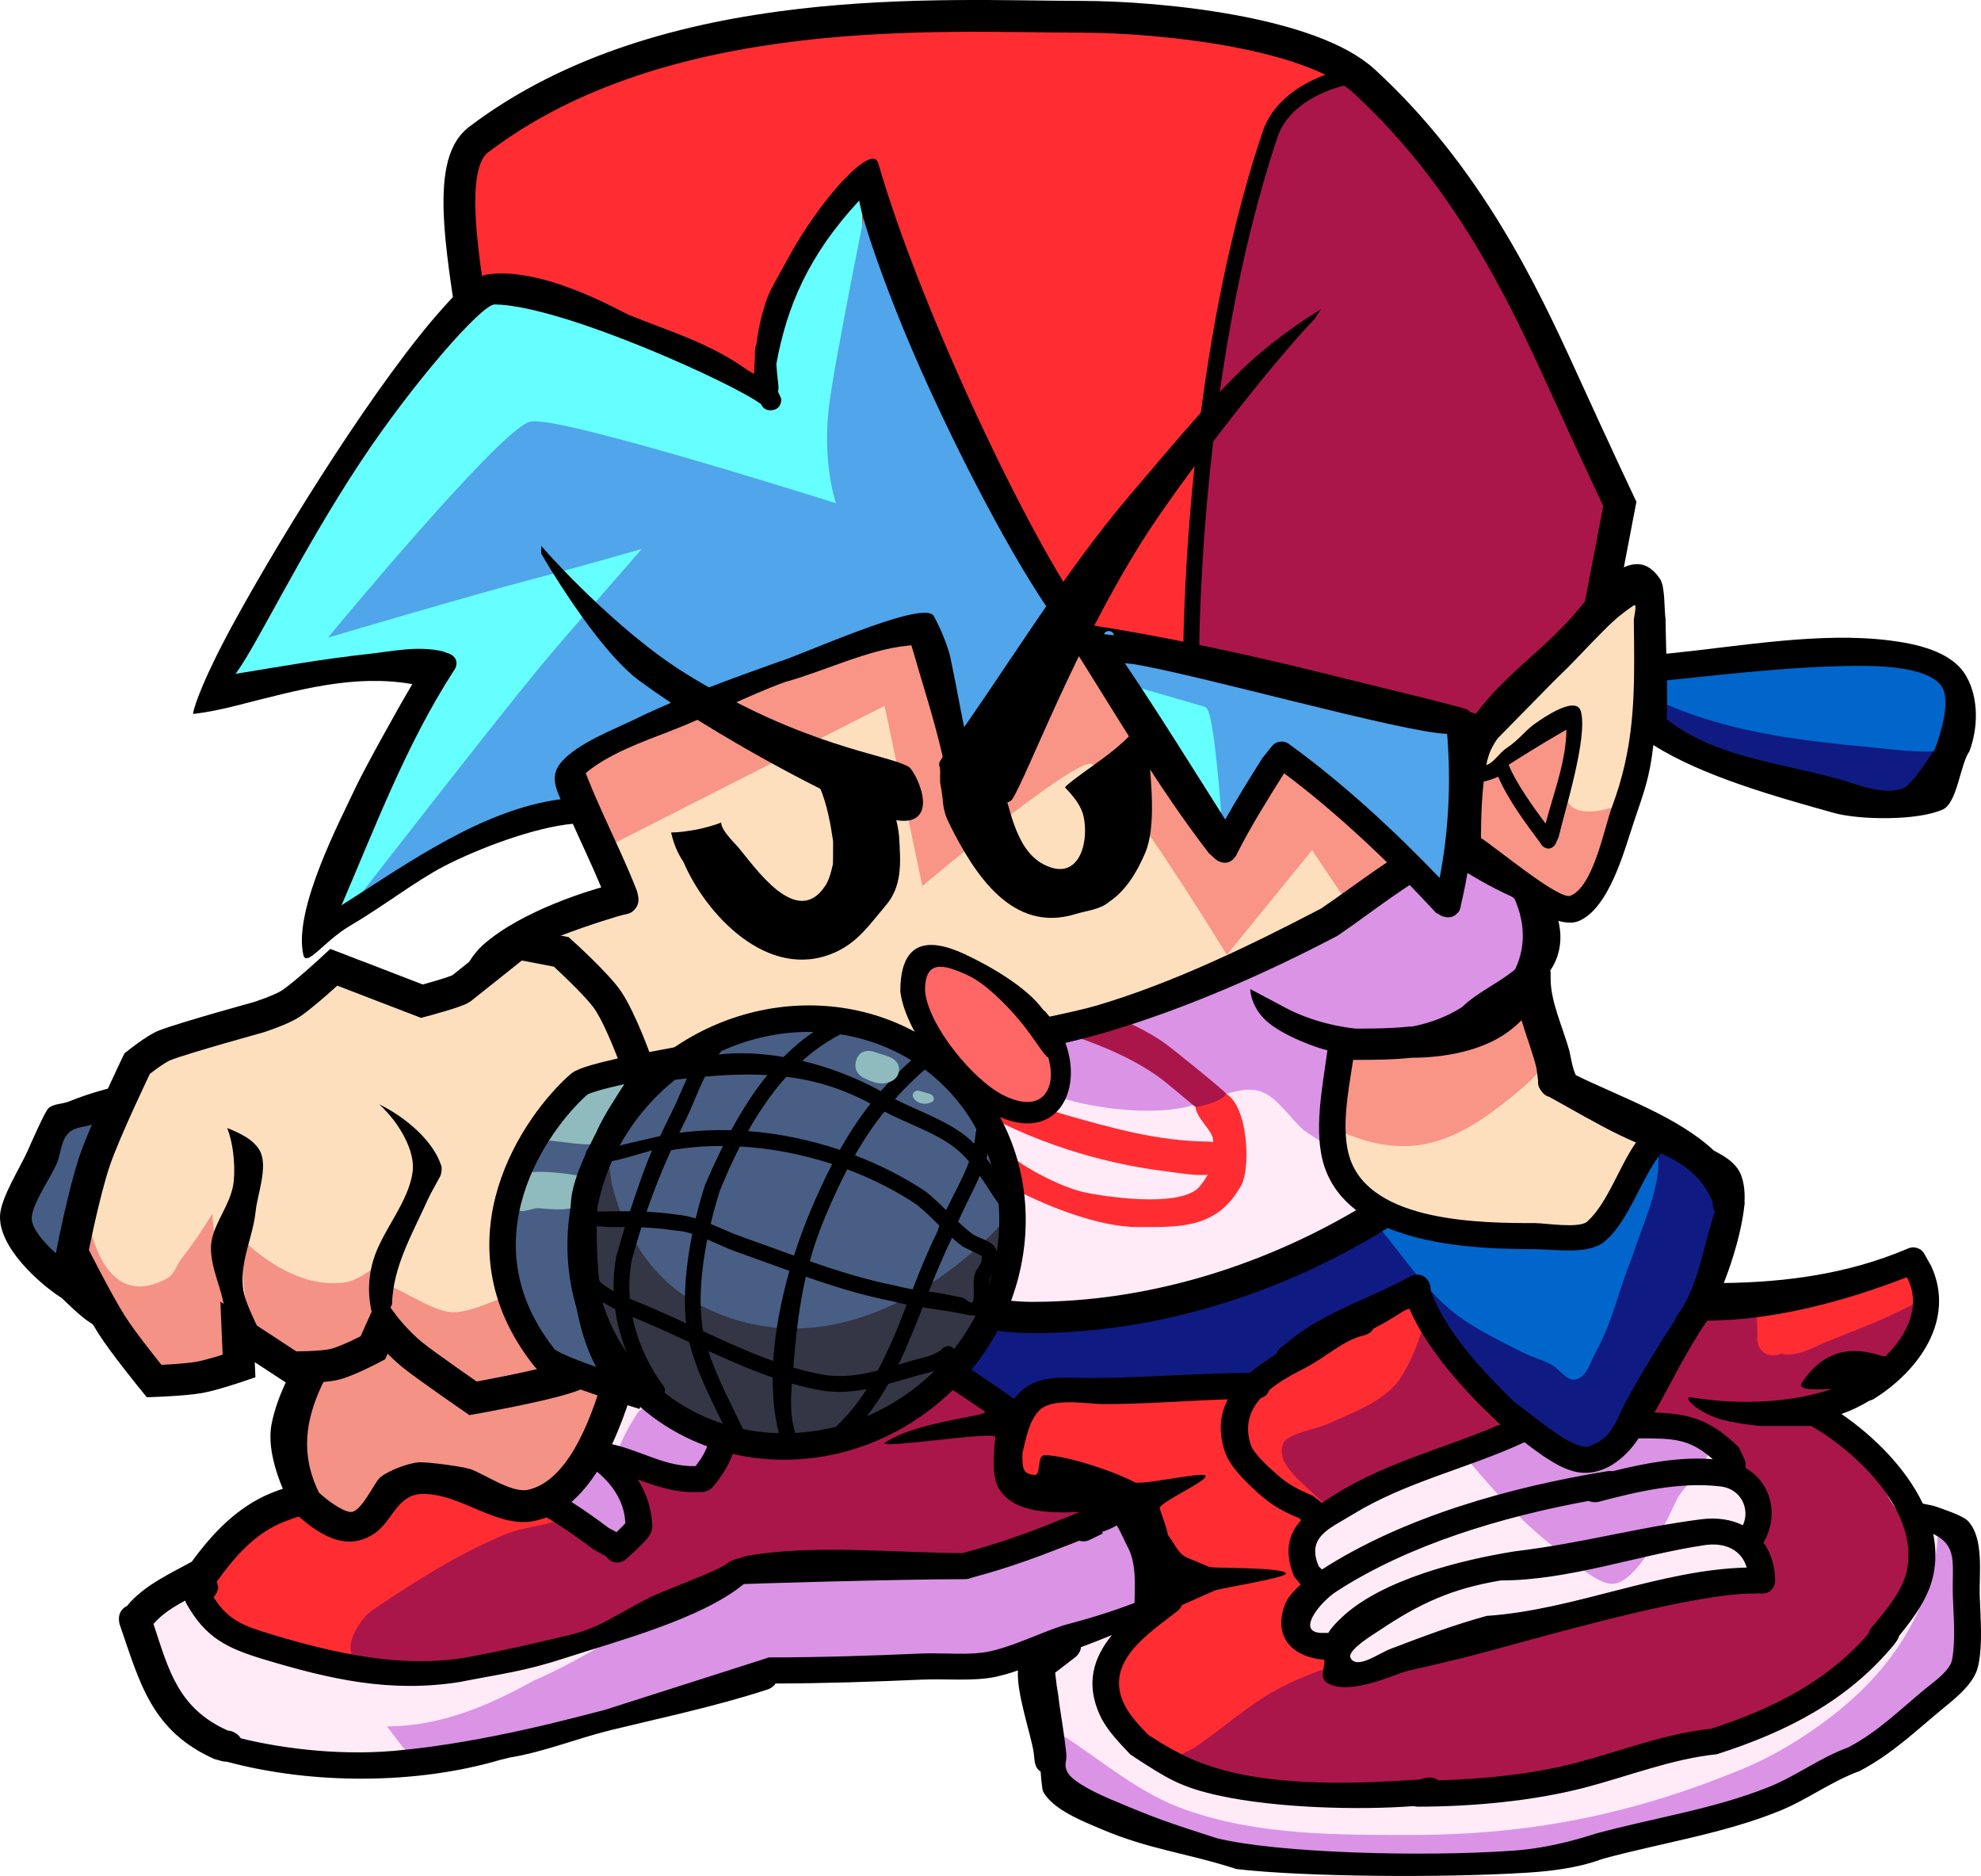 <svg version="1.1" xmlns="http://www.w3.org/2000/svg" xmlns:xlink="http://www.w3.org/1999/xlink" width="187.007" height="177.053" viewBox="0,0,187.007,177.053"><g transform="translate(-147.084,-104.087)"><g data-paper-data="{&quot;isPaintingLayer&quot;:true}" fill-rule="nonzero" stroke-linejoin="miter" stroke-miterlimit="10" stroke-dasharray="" stroke-dashoffset="0" style="mix-blend-mode: normal"><g fill="#9966ff" stroke="none" stroke-width="0.5" stroke-linecap="butt"><path d="M241.233,214.112c-1.151,0.489 -1.639,-0.662 -1.639,-0.662l-0.825,-1.948c-4.445,-7.596 -6.472,-15.853 -9.479,-24.031c0,0 -0.431,-1.173 0.742,-1.605c1.173,-0.431 1.605,0.742 1.605,0.742c2.977,8.096 4.982,16.248 9.367,23.773l0.891,2.092c0,0 0.489,1.151 -0.662,1.639z"/><path d="M254.191,208.616c-1.071,0.644 -1.716,-0.427 -1.716,-0.427l-0.65,-1.096c-1.835,-4.053 -3.509,-8.099 -5.075,-12.263c0,0 -0.44,-1.17 0.73,-1.61c1.17,-0.44 1.61,0.73 1.61,0.73c1.547,4.113 3.199,8.108 5.012,12.112l0.514,0.838c0,0 0.644,1.071 -0.427,1.716z"/></g><g stroke="none" stroke-width="0.5" stroke-linecap="butt"><path d="M289.055,228.784c8.172,1.294 14.98,0.064 22.9,-1.811c5.017,-1.188 9.782,-0.526 14.516,-2.83c0,0 1.361,-0.66 2.041,0.66c0.206,0.4 0.225,0.74 0.151,1.019c0.01,0.083 0.01,0.134 0.01,0.134v0.984c-0.026,2.244 -0.552,3.431 -1.805,5.317c-0.012,0.007 -4.551,2.776 -4.554,2.779c-3.857,3.509 -4.752,9.446 -8.059,13.214c-7.277,8.289 -18.483,12.654 -28.532,16.785c-4.679,1.923 -9.36,3.83 -14.069,5.683c-0.701,0.276 -5.794,2.318 -6.272,2.326c-0.949,0.016 -1.731,-0.754 -2.603,-1.117c-2.458,-1.026 -5.19,-1.808 -7.456,-3.216c-2.275,-1.413 -4.586,-3.325 -3.855,-6.245c0.44,-1.756 3.58,-4.803 4.849,-6.105c0.624,-0.64 1.154,-1.45 1.847,-2.008l-0.024,-0.063c-0.278,-0.541 -2.739,-5.306 -2.794,-5.557c-0.229,-1.046 0.016,-2.142 0.121,-3.206c0.018,-0.186 0.403,-0.401 0.245,-0.508c-1,-0.683 -2.44,-0.16 -3.654,-0.306c-2.043,-0.245 -7.533,0.166 -9.14,-0.952c-0.753,-0.524 -0.425,-1.75 -0.638,-2.624c0.669,-2.834 2.539,-5.2 5.735,-5.787c5.159,-0.949 12.406,1.494 17.228,-0.856c0.942,-0.459 1.457,-1.487 2.277,-2.13c1.232,-0.966 2.45,-1.524 3.749,-2.017c0.263,-0.155 0.534,-0.308 0.81,-0.458c1.906,-1.586 4.858,-2.791 6.593,-3.632l0.056,-0.003l-0.008,-0.018l1.997,-0.808c0.188,-0.081 0.397,-0.126 0.617,-0.126c0.84,0 1.522,0.661 1.522,1.477c0,0.319 -0.104,0.615 -0.282,0.856c2.17,0.298 4.555,0.85 6.482,1.151z" fill="#ff2d32"/><path d="M312.839,226.945c0.073,1.083 0.142,2.168 0.146,3.255c-0.048,0.235 -0.03,0.514 0.099,0.838c0.086,0.25 0.249,0.536 0.552,0.73c0.298,0.202 0.632,0.242 0.903,0.227c0.286,-0.004 0.518,-0.06 0.704,-0.149c1.398,0.397 3.198,-0.688 4.252,-1.112c3.378,-1.359 6.196,-2.38 9.214,-4.12c-0.261,4.341 -3.366,7.755 -7.54,9.657l-0.996,0.044c-0.84,0 -1.431,0.617 -1.431,1.433c0,0.37 0.141,0.71 0.373,0.969l1.01,1.145l0.029,-0.024l0.05,0.107c0.905,0.75 2.16,1.075 2.983,1.909c1.563,1.587 1.928,4.057 3.897,5.752c0.312,0.269 0.91,0.111 1.173,0.426c0.558,0.669 -0.135,1.72 -0.205,2.579c-0.188,2.312 -1.265,3.664 -2.239,5.759c-3.166,6.805 -8.451,9.258 -15.673,11.327c-5.023,0.582 -9.715,2.269 -14.611,3.303c-5.427,1.147 -11.078,1.923 -16.589,1.923c-5.454,0 -12.147,0.569 -17.446,-0.8c-1.367,-0.221 -3.183,-1.315 -4.555,-1.64c0.397,-0.21 2.635,-1.27 2.902,-1.45c2.743,-1.858 4.953,-3.958 7.904,-5.549c5.105,-2.753 10.672,-3.201 15.292,-6.319l0.137,0.3l1.489,-0.644c0.549,-0.223 0.858,-0.686 0.858,-1.3c0,-0.816 -0.687,-1.486 -1.528,-1.486c-0.064,0 -0.128,0.004 -0.19,0.011l-1.438,0.153c-1.199,0.008 -6.061,0.705 -6.96,-0.256c-1.141,-1.22 -1.676,-3.612 -2.324,-5.182c-0.269,-0.801 -0.382,-1.674 -0.807,-2.409c-0.842,-1.455 -5.187,-3.826 -3.997,-6.135c0.421,-0.817 3.05,-1.275 3.814,-1.609c2.33,-1.019 5.685,-2.237 7.115,-4.352c1.097,-1.623 1.965,-3.866 2.496,-5.965c1.744,4.063 4.141,7.947 7.52,10.796c4.998,2.727 11.609,1.574 14.898,-3.349c1.343,-2.01 1.905,-4.585 3.042,-6.744c0.027,-0.052 0.912,-1.61 1.273,-1.692c1.613,-0.369 2.989,-0.229 4.406,-0.356z" data-paper-data="{&quot;noHover&quot;:false,&quot;origItem&quot;:[&quot;Path&quot;,{&quot;applyMatrix&quot;:true,&quot;segments&quot;:[[[594.54084,466.98032],[3.18088,-0.74948],[-0.71008,0.16731]],[[592.1433,470.25212],[0.05402,-0.10563],[-2.24234,4.38498]],[[586.02808,484.11517],[2.64781,-4.08374],[-6.48486,10.00166]],[[556.74848,490.9356],[9.85399,5.54076],[-6.66167,-5.78716]],[[541.93643,468.99621],[3.4382,8.2538],[-1.0456,4.26542]],[[537.03629,481.10226],[2.16286,-3.29714],[-2.81918,4.29765]],[[523.03067,489.91737],[4.59349,-2.06984],[-1.50716,0.67913]],[[515.51661,493.17497],[0.82949,-1.65897],[-2.34613,4.69227]],[[523.40345,505.61925],[-1.66038,-2.95662],[0.83808,1.49235]],[[524.99543,510.50095],[-0.53066,-1.62723],[1.27732,3.19]],[[529.57469,520.99972],[-2.24916,-2.47947],[1.77175,1.95317]],[[543.29143,521.50471],[-2.36358,0.01541],[0,0]],[[546.12538,521.18983],[0,0],[0.12272,-0.01529]],[[546.5,521.16667],[-0.12687,0],[1.65685,0]],[[549.5,524.16667],[0,-1.65685],[0,1.24721]],[[547.65583,526.93592],[1.08308,-0.45258],[0,0]],[544.71842,528.24143],[[544.4465,527.62962],[0,0],[-9.10828,6.33411]],[[514.29026,540.45581],[10.06522,-5.59311],[-5.81901,3.23355]],[[498.87931,551.62976],[5.40807,-3.77456],[-0.52454,0.36611]],[[493.15906,554.57643],[0.78243,-0.426],[2.70373,0.66061]],[[502.13381,557.90105],[-2.69567,-0.44998],[10.4479,2.782]],[[536.5,559.5],[-10.75191,0],[10.86621,0]],[[569.14407,555.58025],[-10.69941,2.33016],[9.65351,-2.10238]],[[597.89408,548.89516],[-9.9025,1.18215],[14.23736,-4.20257]],[[628.76421,525.93562],[-6.24162,13.82633],[1.92132,-4.25608]],[[633.17689,514.25256],[-0.37016,4.69768],[0.13738,-1.74352]],[[633.58105,509.02138],[1.10066,1.35915],[-0.51769,-0.63927]],[[631.2695,508.15728],[0.61553,0.5457],[-3.88269,-3.44224]],[[623.58978,496.4916],[3.08148,3.22331],[-1.62104,-1.69565]],[[617.71201,492.62132],[1.7843,1.52293],[0,0]],[617.61262,492.40347],[617.55556,492.45237],[[615.56645,490.13174],[0,0],[-0.45671,-0.5264]],[[614.83333,488.16667],[0,0.75162],[0,-1.65685]],[[617.83333,485.16667],[-1.65685,0],[0,0]],[[619.61735,485.16667],[0,0],[8.22817,-3.86446]],[[634.48897,465.55862],[-0.51431,8.81974],[-5.94914,3.53642]],[[616.32635,473.93346],[6.6594,-2.76172],[-2.07799,0.86176]],[[607.94575,476.19703],[2.75606,0.80635],[-0.36846,0.18061]],[[606.55764,476.49963],[0.56386,-0.00732],[-0.53375,0.0307]],[[604.77988,476.04068],[0.58677,0.4094],[-0.59804,-0.39275]],[[603.69351,474.56052],[0.16973,0.50697],[-0.25398,-0.65963]],[[603.49969,472.85901],[-0.09447,0.47723],[-0.00799,-2.20952]],[[603.21846,466.25043],[0.14315,2.19986],[-2.79451,0.25796]]],&quot;closed&quot;:true}]}" fill="#ab164a"/><path d="M317.965,268.86c-5.381,3.19 -9.876,4.884 -15.926,6.425c-2.641,0.673 -5.019,2.195 -7.71,2.785c-2.932,0.643 -5.788,0.01 -8.694,0.369c-4.033,0.499 -7.98,0.664 -12.118,0.629c-5.741,-0.233 -10.482,-2.254 -15.918,-3.78c-2.218,-0.623 -6.407,-0.329 -8.234,-1.518c-0.754,-0.491 -2.251,-3.904 -2.709,-4.844c-2.984,-6.114 -0.419,-9.01 4.781,-12.222c0,0 1.284,-0.793 2.101,0.453c0.817,1.246 -0.467,2.039 -0.467,2.039c-0.399,0.246 -0.778,0.48 -1.136,0.707l-0.603,1.299c-0.844,3.664 3.064,6.615 5.729,8.917c4.234,1.277 8.485,3.319 12.942,3.755c7.573,0.741 15.434,-0.52 22.86,-1.808c2.645,-0.005 4.397,-0.59 6.893,-1.116c4.513,-0.952 8.434,-1.314 12.649,-3.475c3.968,-2.035 7.219,-5.11 10.787,-7.708l-0.209,-0.184l1.687,-1.8c0.278,-0.3 0.682,-0.488 1.13,-0.488c0.09,0 0.179,0.008 0.265,0.022c0.637,-1.731 1.267,-3.383 2.03,-5.02l-0.337,-0.089l0.792,-2.818c0.165,-0.643 0.763,-1.119 1.477,-1.119c0.84,0 1.522,0.661 1.522,1.477c0,0.056 -0.003,0.112 -0.01,0.167l-0.167,1.616c-0.409,4.369 -0.916,7.494 -3.979,10.484l-0.418,0.73c-0.224,0.409 -0.641,0.704 -1.133,0.771c-2.236,2.334 -5.04,3.663 -7.877,5.346z" fill="#feebf7"/><path d="M259.054,274.91c6.831,2.395 14.134,2.361 21.295,2.361c11.378,0 21.112,-2.02 31.458,-6.328c4.195,-1.747 9.231,-5.211 12.213,-8.573c2.686,-2.95 4.751,-6.62 5.585,-10.494c0.065,-0.303 0.467,-2.012 0.371,-3.125c0.269,0.356 0.683,0.639 0.984,0.971c0.704,0.775 1.457,1.627 1.688,2.636c0.979,4.275 -0.054,8.908 -2.374,12.506c-10.836,9.021 -25.998,13.174 -39.853,15.628c-9.163,0.893 -18.219,0.349 -27.267,-0.458c-4.128,-1.296 -8.678,-2.319 -12.366,-4.467c-0.766,-0.446 -3.281,-1.345 -3.588,-2.38c-0.447,-1.504 -0.079,-3.686 0.124,-5.358c3.894,2.475 7.196,5.493 11.729,7.082z" data-paper-data="{&quot;noHover&quot;:false,&quot;origItem&quot;:[&quot;Path&quot;,{&quot;applyMatrix&quot;:true,&quot;segments&quot;:[[[474.01811,549.24171],[7.67724,5.02843],[-0.40163,3.39737]],[[473.97083,560.10052],[-0.882,-3.05549],[0.60653,2.10117]],[[481.04349,564.92752],[-1.50976,-0.90633],[7.27052,4.36461]],[[505.41314,573.98069],[-8.13802,-2.63397],[17.838,1.63972]],[[559.08208,574.86259],[-18.06612,1.81439],[27.31518,-4.98449]],[[637.55697,543.21265],[-21.36342,18.32753],[4.57359,-7.30918]],[[642.24176,517.8337],[1.92969,8.68548],[-0.45536,-2.04955]],[[638.91667,512.48432],[1.38844,1.57488],[-0.59365,-0.67337]],[[637.1631,510.43875],[0.52968,0.72382],[0.18846,2.2604]],[[636.43365,516.79413],[0.12885,-0.61632],[-1.64571,7.87204]],[[625.42676,538.13948],[5.29569,-5.99398],[-5.87805,6.83143]],[[601.34477,555.59233],[8.27097,-3.54876],[-20.39784,8.75195]],[[539.16667,568.5],[22.4322,0],[-14.11863,0]],[[497.14801,563.6551],[13.46865,4.86619],[-8.93836,-3.22941]]],&quot;closed&quot;:true}]}" fill="#db93e6"/><path d="M200.549,260.528c1.493,-0.795 3.81,-2.104 5.056,-2.052c0.108,0.005 0.215,0.013 0.322,0.026v-0.059h2.029c0.84,0 1.522,0.661 1.522,1.477c0,0.614 -0.387,1.141 -0.937,1.364l-1.873,0.806l-0.021,-0.047l-0.112,0.097c-1.022,0.233 -2.044,0.467 -3.066,0.7c-0.921,0.253 -1.873,0.487 -2.845,0.7c-2.384,0.891 -5.037,1.807 -7.212,2.993c0.003,0.038 0.004,0.076 0.004,0.114c0,0.68 -0.473,1.252 -1.117,1.424l-1.592,0.464c-0.712,0.291 -1.447,0.483 -2.197,0.607c-1.943,1.09 -4.885,1.523 -6.691,1.606c-5.332,0.244 -11.231,0.538 -15.572,-2.957c-1.438,-1.158 -2.409,-2.452 -3.103,-3.902c-1.302,-1.923 -2.171,-4.509 -2.661,-6.601c0,0 -0.33,-1.441 1.155,-1.762c0.027,-0.006 0.053,-0.011 0.079,-0.016c0.641,-0.784 1.831,-0.984 2.732,-1.492c2.481,1.643 4.43,4.36 7.418,5.307c1.417,0.449 3.239,0.384 4.713,0.614c2.398,0.374 4.648,1.298 7.072,1.636c5.327,0.744 11.53,0.195 16.896,-1.046z" fill="#feebf7"/><path d="M197.435,262.722c4.484,-1.933 8.595,-4.72 12.868,-7.089c1.425,-0.79 3.18,-2.119 4.816,-2.541c7.231,-1.866 16.038,-0.554 23.503,-0.583c3.783,-0.9 6.504,-2.663 9.971,-4.02c0.763,-0.299 1.704,-0.376 2.495,-0.595c0.385,-0.107 0.788,-0.626 1.124,-0.415c0.714,0.448 2.78,0.65 3.042,1.411c0.551,1.602 -0.228,5.379 -0.683,7.135c-0.322,1.244 -3.126,1.616 -4.107,2.067c-2.795,1.286 -5.67,2.4 -8.655,3.184c-5.43,1.077 -11.688,0.302 -17.239,0.305c-1.39,0.001 -3.915,-0.154 -5.201,0.25c-1.66,0.522 -3.073,1.725 -4.744,2.21c-4.647,1.349 -8.938,2.641 -13.638,3.645c-5.033,1.089 -9.419,2.699 -14.546,2.894c-1.005,-1.153 -1.926,-2.339 -2.816,-3.549c4.913,-0.034 9.321,-1.817 13.81,-4.31z" data-paper-data="{&quot;noHover&quot;:false,&quot;origItem&quot;:[&quot;Path&quot;,{&quot;applyMatrix&quot;:true,&quot;segments&quot;:[[[348.62708,547.59498],[9.68669,-0.06887],[1.75569,2.45797]],[[354.17591,554.79384],[-1.9816,-2.34314],[10.10737,-0.39559]],[[382.84921,548.90477],[-9.92339,2.21299],[9.26628,-2.04089]],[[409.71398,541.46745],[-9.16139,2.74169],[3.2957,-0.98629]],[[418.99457,536.95297],[-3.27275,1.05997],[2.53592,-0.82133]],[[429.16667,536.5],[-2.7408,0.00154],[10.94342,-0.00615]],[[463.14407,535.91359],[-10.70557,2.18873],[5.88609,-1.59277]],[[480.20825,529.45901],[-5.51117,2.61251],[1.93323,-0.91643]],[[488.30545,525.26475],[-0.63581,2.52785],[0.89725,-3.56729]],[[486.32154,514.11813],[1.08637,3.2541],[-0.51624,-1.54633]],[[483.66044,507.92788],[1.40783,0.91091],[-0.66354,-0.42933]],[[481.44422,508.77048],[0.75999,-0.21687],[-1.55971,0.44508]],[[476.71366,509.91021],[1.50421,-0.60677],[-6.83576,2.75741]],[[456.86655,518.14419],[7.45824,-1.82786],[-14.71817,0.05804]],[[410.67806,519.37862],[14.25533,-3.79063],[-3.22568,0.85774]],[[401.22019,524.49517],[2.80949,-1.60521],[-8.42456,4.81339]],[[375.85514,538.84316],[8.84128,-3.92668],[-8.85033,5.06541]]],&quot;closed&quot;:true}]}" fill="#db93e6"/><path d="M196.381,235.319c-1.931,-0.608 -4.077,-2.636 -5.314,-3.675c-0.285,0.105 -0.646,0.122 -1.091,-0.05c-1.413,-0.548 -0.848,-1.919 -0.848,-1.919c0.905,-2.176 2.139,-5.301 4.586,-6.244c2.565,-0.988 6.891,-0.451 9.61,-0.589c0.862,-0.044 5.002,-0.408 5.468,-0.179c1.127,0.552 1.254,2.219 2.277,2.937c2.492,1.75 6.326,2.814 9.269,3.411c1.567,0.899 2.814,1.565 4.66,1.711c1.142,0.09 4.74,-0.307 5.685,0.35c1.319,0.916 2.994,5.361 1.52,6.878c-1.713,1.762 -6.866,2.857 -9.22,3.741c-7.493,2.813 -14.414,6.473 -22.065,8.934c-6.182,2.896 -10.517,8.755 -17.258,9.773c-2.152,0.325 -3.727,1.382 -6.072,0.773c-0.393,-0.102 -1.591,-0.935 -2.515,-1.577h-1.102v-0.025c-0.062,0.006 -0.124,0.011 -0.186,0.014c-4.972,0.261 -10.227,-4.498 -6.114,-8.761c3.713,-3.848 9.317,-4.949 14.669,-6.31l1.121,-0.9l0.293,0.344c3.589,-3.615 8.039,-5.982 12.625,-8.634z" fill="#ff2d32"/><path d="M202.864,228.489c0.651,-0.07 3.809,-0.36 4.19,-0.678c1.38,-1.15 1.974,-3.024 2.518,-4.708c0.068,-0.211 -0.378,-0.544 -0.174,-0.642c0.201,-0.096 0.179,0.419 0.352,0.557c0.368,0.292 2.609,1.556 3.045,1.768c1.899,0.923 3.86,1.521 5.671,2.619c1.474,1.255 3.057,2.54 4.714,3.57c0.492,0.306 1.771,0.716 1.344,1.103c-0.817,0.74 -1.893,1.325 -2.742,2.031l-1.463,0.715c-0.515,0.237 -1.17,1.147 -1.17,1.736c0,0.816 11.759,-0.462 11.746,-1.136c-0.027,-1.425 -0.143,-2.782 0.059,-4.338c0.03,-0.233 0.474,0.215 0.683,0.333c0.406,0.228 0.836,0.42 1.242,0.648c1.827,1.02 3.641,2.507 5.525,3.38c0.444,0.206 2.965,0.763 3.624,1.454c2.375,2.49 -0.881,5.848 2.85,8.006c0.711,0.411 1.535,0.234 2.352,0.356c0.104,0 6.341,-0.107 6.408,0.115c0.774,2.557 -5.962,4.628 -7.951,5.308c-6.319,2.158 -13.465,0.874 -20.074,1.515c-3.098,-0.003 -7.31,-0.721 -10.096,0.82c-1.47,0.814 -2.697,2.53 -4.222,3.315c-1.394,0.718 -2.433,0.564 -3.844,1.078c-3.161,1.15 -6.284,2.687 -9.582,3.487c-3.566,0.866 -7.358,0.737 -11.006,0.737c-1.751,0 -4.216,0.404 -5.817,-0.519c-2.032,-1.172 -0.044,-4.23 1.211,-5.075c4.002,-2.697 8.008,-5.265 12.501,-7.138c1.749,-0.729 4.023,-0.825 5.653,-1.563c2.485,-1.126 2.301,-1.815 3.376,-4.087c-2.11,-2.741 -3.526,-3.087 -6.423,-4.683c-3.452,-1.902 -6.069,-5.391 -7.815,-9.076c4.302,-0.007 9.077,-0.554 13.313,-1.006z" data-paper-data="{&quot;noHover&quot;:false,&quot;origItem&quot;:[&quot;Path&quot;,{&quot;applyMatrix&quot;:true,&quot;segments&quot;:[[[361.97037,471.39986],[8.48106,-0.01437],[1.44241,7.48718]],[[375.71959,489.81333],[-6.80677,-3.86358],[5.71237,3.24239]],[[388.38506,499.30097],[-4.15953,-5.56963],[-2.12037,4.61506]],[[381.7237,507.5816],[4.89871,-2.28774],[-3.21404,1.50099]],[[370.5781,510.759],[3.44886,-1.48103],[-8.8594,3.80447]],[[345.92815,525.25225],[7.89042,-5.47891],[-2.47429,1.71809]],[[343.53679,535.55387],[-4.00616,-2.38121],[3.15556,1.87562]],[[355,536.6],[-3.45237,0],[7.19201,0]],[[376.68664,535.08605],[-7.03127,1.7593],[6.50106,-1.62664]],[[395.55916,527.98634],[-6.23114,2.3367],[2.78167,-1.04314]],[[403.1219,525.7894],[-2.74783,1.45889],[3.00626,-1.5961]],[[411.42281,519.04805],[-2.89789,1.65292],[5.49154,-3.13231]],[[431.25056,517.40372],[-6.10808,-0.00659],[13.0303,-1.30303]],[[470.79626,514.3729],[-12.45777,4.38345],[3.92177,-1.37993]],[[486.46846,503.60976],[1.52676,5.19404],[-0.13246,-0.45064]],[[474.0341,503.39541],[0.20444,0.00013],[-1.61216,-0.24779]],[[469.19762,502.65205],[1.40108,0.83512],[-7.35605,-4.38464]],[[463.5804,486.41826],[4.68302,5.05909],[-1.29933,-1.40368]],[[456.43867,483.47334],[0.87549,0.41817],[-3.71493,-1.77441]],[[445.55637,476.62982],[3.60129,2.07296],[-0.80151,-0.46136]],[[443.11074,475.31975],[0.79997,0.46402],[-0.41306,-0.23959]],[[441.92132,474.52132],[0.05966,-0.47378],[-0.39829,3.16288]],[[441.81715,483.35429],[-0.05355,-2.89491],[0.02535,1.37025]],[[418.53333,485.8],[0,1.65685],[0,-1.19761]],[[420.91649,482.08765],[-1.01474,0.48103],[0,0]],[[423.80992,480.64094],[0,0],[1.67351,-1.43327]],[[429.10505,476.68195],[-1.61152,1.50319],[0.8424,-0.78578]],[[426.46728,474.44902],[0.97018,0.62117],[-3.26631,-2.0913]],[[417.21151,467.20859],[2.90632,2.55041],[-3.57135,-2.23094]],[[406.06273,461.88546],[3.74493,1.87479],[-0.85891,-0.42999]],[[400.07169,458.28991],[0.72465,0.59349],[-0.34212,-0.2802]],[[399.3781,457.159],[0.39677,-0.19528],[-0.40307,0.19838]],[[399.72153,458.46224],[0.13429,-0.4287],[-1.07189,3.4219]],[[394.77775,468.01653],[2.72062,-2.33594],[-0.75235,0.64597]],[[386.53129,469.38165],[1.28311,-0.14134],[-8.3499,0.91976]]],&quot;closed&quot;:true}]}" fill="#ab164a"/><path d="M192.604,242.664c-1.001,0.1 -2.059,0.041 -2.857,0.044c0,0 -1.522,0 -1.522,-1.477c0,-1.477 1.522,-1.477 1.522,-1.477c0.82,0.003 1.747,0.283 2.529,0.137c0.131,-0.062 0.265,-0.099 0.394,-0.119c0.079,-0.035 0.157,-0.076 0.231,-0.125c0.851,-0.556 0.462,-2.054 1.192,-2.753c0.702,-0.672 1.692,-0.995 2.599,-1.369c2.68,-1.105 5.64,-0.718 8.473,-0.695c1.661,0.014 4.266,-0.207 5.074,1.936c0.427,1.131 -0.354,2.482 -1.081,3.458c-0.899,1.205 -2.874,1.324 -3.808,2.504c-1.042,1.316 -1.377,4.611 -3.596,4.881c-1.408,0.171 -4.253,-2.457 -5.099,-3.141c-0.497,-0.31 -0.994,-0.619 -1.491,-0.929z" fill="#feebf7"/><path d="M206.437,245.303l0.564,1.368c0.078,0.178 0.122,0.374 0.122,0.58c0,0.816 -0.681,1.477 -1.522,1.477c-0.151,0 -0.296,-0.021 -0.434,-0.061l-1.56,-0.413c0,0 -0.805,-0.213 -1.06,-0.902c-0.427,0.18 -1.131,0.299 -1.746,-0.432c-0.964,-1.143 0.214,-2.078 0.214,-2.078c0.531,-0.422 1.063,-0.844 1.594,-1.266l0.372,-0.367c0.137,-0.209 0.357,-0.403 0.701,-0.544c0.248,-0.118 0.577,-0.207 0.938,-0.126c0.364,0.068 0.627,0.279 0.805,0.484c0.25,0.26 0.371,0.519 0.411,0.76c0.201,0.506 0.401,1.013 0.602,1.519z" fill="#db93e6"/><path d="M214.198,238.115l1.876,1.992c-1.072,3.355 -1.87,3.558 -5.394,3.271c0,0 -0.399,-0.035 -0.769,-0.269c-0.836,0.056 -1.612,-0.095 -2.146,-0.521c-0.31,0.226 -0.759,0.363 -1.38,0.144c-1.43,-0.505 -0.91,-1.892 -0.91,-1.892c0.477,-1.251 1.146,-2.436 1.903,-3.549l1.104,-0.831c0.401,-0.375 0.809,-0.452 1.155,-0.408c0.327,0.01 0.689,0.132 1.008,0.502c0.586,0.538 1.159,1.09 1.764,1.608c0.088,0.075 0.187,0.144 0.295,0.21c0.615,-0.54 1.494,-0.256 1.494,-0.256z" fill="#db93e6"/><path d="M204.948,231.561c0.347,-0.131 0.66,-0.131 0.66,-0.131l1.331,0.005c2.562,0.202 4.796,0.294 7.293,0.88c0.754,0.177 1.706,-0.078 2.293,0.399c0.124,0.101 0.24,0.209 0.349,0.323l0.053,-0.049l1.501,1.406c0.285,0.267 0.462,0.636 0.462,1.044c0,0.816 -0.706,1.477 -1.576,1.477h-1.651v-0.041l-0.13,0.036c-4.407,-0.687 -8.212,-2.537 -12.777,-2.526c0,0 -1.576,0 -1.576,-1.477c0,-1.477 1.576,-1.477 1.576,-1.477c0.751,0.002 1.479,0.049 2.191,0.131z" fill="#db93e6"/><path d="M287.988,240.705c0.537,-0.382 1.24,-0.246 1.24,-0.246l0.991,0.218c2.158,0.847 3.879,2.443 6.35,2.156c1.993,-0.232 3.294,-1.791 5.198,-2.222c2.721,-0.615 6.083,-0.397 7.982,1.413c1.821,1.767 3.569,2.53 3.116,5.456c-0.081,0.521 -0.704,0.829 -0.887,1.325c-0.389,1.057 1.129,2.503 0.445,3.398c-0.637,0.833 -1.993,0.77 -3.031,1.016c-2.048,0.485 -4.197,0.645 -6.27,1.216c-8.552,2.356 -17.139,4.226 -25.687,6.931c-0.976,-0.067 -2.047,0.212 -2.928,-0.201c-0.601,-0.282 -0.588,-1.184 -1.041,-1.659c-1.092,-1.147 -2.258,0.101 -3.171,-1.948c-0.561,-1.258 1.056,-2.656 0.902,-4.018c-0.052,-0.466 -0.761,-0.681 -0.843,-1.143c-0.345,-1.943 0.259,-2.95 1.598,-4.258c4.2,-4.098 10.141,-4.965 15.325,-7.291c0,0 0.313,-0.14 0.71,-0.143z" fill="#feebf7"/><path d="M292.549,240.007c2.1,0.822 3.164,1.955 5.811,1.158c1.21,-0.364 2.1,-1.488 3.322,-1.814c1.261,-0.337 3.63,0.055 4.918,0.065c0.706,0.005 2.016,-0.386 2.1,0.295c0.216,1.754 -2.32,4.367 -3.225,5.692c-0.893,1.9 -3.65,7.963 -6.09,8.16c-1.476,0.119 -3.835,-2.14 -4.92,-2.942c-3.593,-2.656 -6.31,-5.774 -9.127,-9.113c2.186,-1.009 4.9,-2.405 7.212,-1.5z" data-paper-data="{&quot;noHover&quot;:false,&quot;origItem&quot;:[&quot;Path&quot;,{&quot;applyMatrix&quot;:true,&quot;segments&quot;:[[[549.15185,495.79766],[4.309,-2.05052],[5.55508,6.78289]],[[567.10549,514.18639],[-7.08298,-5.39593],[2.1398,1.63013]],[[576.72495,520.15549],[-2.90994,0.24165],[4.81129,-0.39955]],[[588.66356,503.68536],[-1.76152,3.86106],[1.78374,-2.69231]],[[595.03468,492.15957],[0.4256,3.56294],[-0.16512,-1.3823]],[[590.90017,491.56977],[1.39209,0.01032],[-2.54099,-0.01884]],[[581.22937,491.46257],[2.4865,-0.68445],[-2.40875,0.66304]],[[574.71081,495.16169],[2.38627,-0.73987],[-5.21884,1.61811]],[[563.33527,492.79369],[4.13994,1.66929],[-4.55847,-1.83805]]],&quot;closed&quot;:true}]}" fill="#db93e6"/><path d="M295.045,214.492c0.223,-0.122 0.447,-0.243 0.672,-0.361l-0.1,-0.223l2.546,-1.081c-0.19,-0.303 -0.28,-0.719 -0.054,-1.267c0.565,-1.371 1.978,-0.823 1.978,-0.823c1.951,0.761 6.702,1.612 8.018,3.351c1.308,1.728 2.141,6.722 1.513,8.89c-0.382,1.317 -1.526,2.309 -2.128,3.546c-1.488,3.057 -2.353,6.025 -4.257,8.898c-1.128,1.702 -3.004,6.22 -5.269,6.803c-2.687,0.692 -3.913,-1.007 -5.676,-2.406c-3.806,-3.079 -6.402,-5.982 -9.018,-10.077c-0.511,-0.8 -2.252,-3.231 -2.48,-4.635c-3.019,1.764 -5.942,3.63 -8.93,5.496c-2.057,1.285 -4.3,3.398 -6.616,4.211c-4.132,1.45 -10.268,0.264 -14.584,0.264c-2.093,-0.012 -3.662,0.135 -5.449,1.252l-0.937,0.568c-0.054,0.128 -0.131,0.261 -0.237,0.398c-0.913,1.181 -2.13,0.295 -2.13,0.295c-2.273,-1.657 -4.217,-3.674 -6.538,-5.252c-0.937,-0.637 -2.266,-0.737 -3.032,-1.561c-0.182,-0.196 -0.384,-0.403 -0.578,-0.621c-2.323,1.738 -6.178,1.22 -8.809,0.105c-2.863,-1.213 -2.879,-4.062 -3.861,-6.474c-0.925,-2.271 -2.736,-4.35 -4.061,-6.407c0,0 -0.806,-1.252 0.484,-2.035c0.875,-0.531 1.527,-0.126 1.857,0.19l0.602,-0.164c3.909,-3.308 5.547,-1.605 7.291,2.486c1.38,1.906 3.185,3.784 5.142,5.178c1.165,0.829 3.154,1.608 3.695,3.047c0.583,0.11 1.169,0.293 1.69,0.427c2.28,0.583 4.26,1.872 6.656,2.031c2.98,0.198 6.006,0.216 9.032,0.114c0.067,-0.028 0.136,-0.051 0.208,-0.07l2.889,-0.818l0.03,0.1c2.676,-1.452 5.476,-2.691 8.459,-3.454c2.586,-0.662 5.095,-0.984 7.613,-1.931c2.141,-0.805 5.948,-3.628 8.376,-2.734c0.697,0.257 1.438,0.728 2.186,1.303c4.426,-2.709 9.048,-5.169 13.809,-6.56z" fill="#0f1b82"/><path d="M203.213,222.64c-0.109,0.13 -0.216,0.261 -0.322,0.394c0,0 -0.934,1.166 -2.135,0.259c-1.201,-0.907 -0.267,-2.072 -0.267,-2.072c1.78,-2.205 4.019,-3.921 5.56,-6.341c0.63,-0.99 1.429,-3.098 2.856,-3.337c2.606,-0.436 2.541,1.201 4.037,2.167c0.568,0.367 1.431,0.291 1.879,0.79c1.008,1.124 1.091,2.795 1.825,4.104c1.446,2.577 3.29,4.88 4.426,7.616l0.567,1.375c0.078,0.178 0.122,0.374 0.122,0.58c0,0.816 -0.681,1.477 -1.522,1.477c-0.289,0 -0.559,-0.078 -0.789,-0.214l-1.717,-0.972l0.005,-0.008c-0.019,-0.008 -0.039,-0.016 -0.058,-0.024c-3.372,-1.43 -8.596,-8.969 -12.454,-6.446l-0.287,0.34c0,0 -0.81,0.786 -1.727,0.312z" fill="#0066cc"/><path d="M277.84,216.56l0.172,-0.136c3.978,-1.752 8.024,-5.5 12.447,-6.025c0.331,-0.039 4.815,-0.005 5.584,-0.001c1.356,0.008 6.233,-0.096 7.171,0.579c0.752,0.541 0.401,1.786 0.421,2.693c0.064,2.886 -1.674,6.482 -2.545,9.23c-1.18,2.865 -1.82,6.051 -3.349,8.76c-0.522,0.924 -0.809,2.299 -1.849,2.604c-0.874,0.256 -1.549,-0.94 -2.344,-1.376c-0.857,-0.469 -1.831,-0.707 -2.703,-1.149c-2.282,-1.159 -5.072,-2.484 -6.988,-4.152c-2.891,-2.517 -4.854,-5.746 -7.38,-8.57c0,0 -0.997,-1.116 0.153,-2.083c0.442,-0.371 0.861,-0.436 1.209,-0.374z" fill="#0066cc"/><path d="M274.78,209.659l0.843,-0.573c2.344,-1.447 4.806,-2.145 7.199,-3.434c1.318,-0.709 2.799,-1.935 4.086,-2.472c1.256,-0.524 3.661,-0.792 4.982,-0.253c2.011,0.82 3.904,3.476 5.407,4.847c0.744,0.679 2.022,0.526 2.836,1.124c1.035,0.76 1.835,1.78 2.753,2.67c-0.841,2.27 -1.86,3.37 -3.058,5.366c-0.321,0.535 -0.31,1.285 -0.792,1.692c-1.266,1.07 -3.209,1.175 -4.888,1.18c-5.079,0.016 -11.967,1.413 -16.489,-1.791c-2.235,-1.583 -2.89,-3.897 -4.13,-6.167c0,0 -0.712,-1.305 0.633,-1.996c0.224,-0.115 0.43,-0.175 0.618,-0.194z" fill="#fddfbd"/><path d="M272.814,210.218c-0.865,-0.418 -0.758,-1.456 -0.758,-1.456l0.183,-1.618c1.539,-5.495 6.239,-4.658 11.022,-5.27c1.836,-0.913 3.638,-2 5.567,-2.722c0.919,-0.344 1.901,-1.295 2.802,-0.911c1.021,0.435 1.279,1.8 1.665,2.815c1.032,2.719 -1.403,4.825 -3.375,6.444c-5.369,4.407 -9.713,6.302 -16.408,3.312c0,0 -0.429,-0.192 -0.698,-0.594z" fill="#f89587"/><path d="M233.99,193.487c0.266,0 0.532,0 0.798,0c7.684,0 15.499,-0.34 23.141,0.514c0.499,0.056 6.196,0.677 6.457,0.781c2.15,0.856 2.865,2.357 4.006,4.069c2.918,4.38 3.685,9.233 5.169,14.147c0.452,1.498 3.458,4.514 3.067,5.99c-0.23,0.871 -1.518,1.031 -2.277,1.546c-2.936,1.265 -5.833,1.945 -8.9,2.819c-3.724,1.061 -7.114,3.105 -10.925,3.78c-8.235,1.458 -18.667,0.399 -25.328,-4.613c-2.87,-2.105 -3.593,-3.785 -4.914,-6.84c-0.938,-2.168 -3.401,-2.684 -4.156,-5.185c-0.897,-2.971 1.19,-5.491 2.924,-7.595c2.122,-2.576 4.428,-4.916 6.659,-7.357c-0.06,-0.162 -0.096,-0.353 -0.096,-0.579c0,-1.477 1.522,-1.477 1.522,-1.477h0.403c0.017,-0.02 0.034,-0.04 0.051,-0.059c0,0 0.974,-1.134 2.143,-0.189c0.101,0.082 0.186,0.165 0.257,0.248z" fill="#feebf7"/><path d="M272.764,212.565c-0.923,-0.793 -2.181,-1.451 -2.623,-1.829c-1.361,-1.161 -2.589,-3.343 -4.361,-3.725c-1.797,-0.388 -4.226,0.846 -5.917,1.349c-3.137,0.934 -7.378,0.55 -10.464,-0.099c-5.924,-1.246 -11.638,-4.931 -16.637,-7.997c-1.403,-0.861 -2.576,-3.116 -4.015,-3.637c-0.203,-0.074 -0.373,-0.097 -0.521,-0.079c-0.001,0 -0.003,-0 -0.004,-0c-0.206,0 -0.402,0.039 -0.581,0.111l-0.1,-0.379c-1.721,-2.271 -2.204,-3.679 -3.195,-6.326c-1.053,-8.331 2.762,-14.801 8.402,-20.821c3.561,-3.8 6.711,-7.216 11.533,-9.556c1.343,-0.751 3.209,-1.886 4.64,-2.383c2.007,-0.697 4.673,-0.861 6.802,-1.156c7.666,-1.063 16.743,-2.039 22.641,3.834c2.21,1.715 2.59,2.92 3.674,5.377c0.893,2.025 2.625,4.119 2.959,6.354c0.429,2.869 -1.206,7.559 0.124,10.224c0.612,1.227 2.099,1.827 3.044,2.836c2.994,3.195 5.597,7.191 3.329,11.367c-2.566,4.387 -6.893,5.481 -11.715,6.662c-1.341,0.328 -5.163,0.078 -6.042,0.887c-0.531,0.49 -0.45,3.124 -0.45,4c0,2.053 -0.024,3.427 -0.522,4.984z" data-paper-data="{&quot;noHover&quot;:false,&quot;origItem&quot;:[&quot;Path&quot;,{&quot;applyMatrix&quot;:true,&quot;segments&quot;:[[[525.25,426.75],[0,4.17026],[0,-1.78055]],[[526.12868,418.62868],[-1.04778,0.99478],[1.73209,-1.64447]],[[538.02684,416.83846],[-2.64342,0.66711],[9.50842,-2.39961]],[[561.10498,403.33443],[-5.05989,8.9131],[4.47091,-8.48349]],[[554.53473,380.27301],[5.90234,6.49067],[-1.86402,-2.04982]],[[548.53323,374.52247],[1.20723,2.49377],[-2.62147,-5.41518]],[[548.29814,353.78527],[0.84484,5.82822],[-0.6584,-4.54206]],[[542.47742,340.89576],[1.76136,4.11489],[-2.13728,-4.99312]],[[535.24924,329.98538],[4.35633,3.48506],[-11.62828,-11.93214]],[[490.68274,322.21863],[15.11374,-2.15952],[-4.19709,0.5997]],[[477.29609,324.56171],[3.95757,-1.41528],[-2.82059,1.00868]],[[468.16557,329.39502],[2.64702,-1.52497],[-9.50684,4.75342]],[[445.46527,348.77301],[7.02003,-7.7208],[-11.12045,12.23054]],[[428.91181,391.0054],[-2.07643,-16.92534],[1.955,5.37745]],[[435.20524,403.8379],[-3.39387,-4.61409],[0,0]],[[435.40258,404.60615],[0,0],[0.35268,-0.14567]],[[436.54707,404.38011],[-0.40529,0],[0.00253,0]],[[436.55465,404.38012],[-0.00253,-0.00001],[0.29155,-0.03604]],[[437.58205,404.53944],[-0.40119,-0.14971],[2.83779,1.05893]],[[445.49082,411.91455],[-2.76647,-1.7487],[9.85551,6.22973]],[[478.24114,428.12291],[-11.67901,-2.53126],[6.08324,1.31845]],[[498.83144,428.31912],[-6.18455,1.8985],[3.33346,-1.02329]],[[510.47333,425.58215],[-3.54293,-0.78732],[3.49385,0.77641]],[[519.06259,433.15299],[-2.68292,-2.35827],[0.8717,0.76622]],[[524.22918,436.87015],[-1.82027,-1.61138],[0.98155,-3.16314]]],&quot;closed&quot;:true}]}" fill="#db93e6"/><path d="M308.739,217.606l0.097,0.125c-0.995,-2.599 -2.797,-3.787 -4.955,-4.787c-1.916,2.383 -3.098,6.614 -5.436,8.402c-1.54,1.177 -4.621,0.641 -6.443,0.641c-3.897,0 -9.558,-0.187 -13.924,-2.002c-0.043,0.032 -0.07,0.048 -0.07,0.048c-9.92,6.124 -21.629,9.878 -33.481,9.878c-6.842,0 -14.589,-3.254 -19.031,-8.613c-1.386,-1.673 -2.312,-3.648 -3.527,-5.417c-0.282,-0.411 -0.632,-0.903 -1.001,-1.448l-0.046,0.055c-0.385,0.372 -0.77,0.744 -1.155,1.115c-0.577,0.344 -1.064,0.915 -1.73,1.034c-3.755,0.665 -5.604,-5.049 -9.257,-4.154c-1.022,0.25 -1.844,1.911 -2.356,2.655c-1.521,2.213 -3.068,4.562 -4.496,6.891c1.633,-0.33 3.3,-0.775 5.15,-1.224l1.14,-0.029c0.269,-0.063 0.525,-0.012 0.72,0.06c0.192,0.057 0.415,0.162 0.585,0.357c2.288,1.744 4.607,3.76 7.124,5.158c3.125,1.736 6.935,2.408 10.247,3.742l0.448,0.215c0.565,-0.186 2.445,-0.759 2.445,-0.759c0,0 -2.645,-2.415 -3.121,-3.695c-0.259,-0.694 4.655,3.258 4.857,3.276c0.252,-0.005 0.544,0.057 0.796,0.289c3.522,2.018 7.081,4.251 10.372,6.618c0.064,0.006 0.125,0.016 0.181,0.029c0.189,-0.253 0.399,-0.489 0.636,-0.701c1.752,-1.575 4.167,-1.22 6.346,-1.22c5.102,0 10.166,-0.455 15.239,-0.49c0.755,-0.647 1.608,-1.229 2.487,-1.77c0.128,-0.397 0.454,-0.651 0.454,-0.651l0.812,-0.63c3.199,-2.656 7.671,-3.99 11.355,-6.041c0,0 1.101,-0.611 1.73,0.458c0.152,0.258 0.203,0.489 0.193,0.692c0.025,0.083 0.041,0.163 0.05,0.238c1.386,3.894 5.008,7.675 7.937,10.534c1.285,0.794 5.428,4.629 7.016,4.095c2.254,-0.759 2.552,-2.606 3.548,-4.407c1.423,-2.572 2.904,-5.019 4.499,-7.433c0.075,-0.255 0.203,-0.429 0.203,-0.429c1.971,-2.652 2.465,-6.367 3.472,-9.493c0.039,-0.12 0.083,-0.251 0.129,-0.389c-0.237,-0.395 -0.237,-0.822 -0.237,-0.822zM300.054,211.252c-2.286,-1.103 -4.49,-2.423 -6.717,-3.64c-0.384,-0.106 -0.626,-0.352 -0.778,-0.597c-0.178,-0.229 -0.322,-0.541 -0.277,-0.928l-0.153,-1.205c-0.397,-1.552 -0.964,-3.003 -1.413,-4.502c-0.381,0.385 -0.799,0.748 -1.254,1.083c-2.499,1.841 -6.107,2.455 -9.143,2.456c-1.739,0.188 -3.409,0.199 -5.156,0.199h-0.343c-0.452,2.981 -1.201,6.687 -0.28,9.357c2.063,5.978 12.362,6.05 17.463,6.05c0.947,0 4.171,0.531 4.918,-0.146c1.931,-1.749 2.98,-5.143 4.6,-7.462c-0.481,-0.208 -0.971,-0.426 -1.465,-0.665zM311.783,217.606c0,0 -0,0.116 -0.033,0.283c-0.01,0.106 -0.021,0.209 -0.034,0.308c-0.252,1.983 -0.962,4.595 -1.907,6.983c5.968,-0.079 11.766,-0.873 17.305,-3.222c0.386,-0.186 0.708,-0.171 0.963,-0.075c0.262,0.076 0.527,0.256 0.714,0.632l0.609,1.085c2.287,5.022 -1.129,9.832 -5.418,12.515c0,0 -0.17,0.106 -0.417,0.168c-0.859,0.519 -1.741,0.933 -2.644,1.26c3.052,2.096 6.072,5.092 7.679,8.456l1.042,0.214c0.792,0.28 2.688,0.893 3.185,1.397c1.585,1.606 1.079,5.056 1.143,7.05c0.066,2.062 0.307,4.714 -0.158,6.71c-0.37,1.589 -2.012,2.902 -3.223,3.894c-2.671,2.188 -4.821,4.323 -7.955,5.976c-2.713,0.989 -4.911,2.689 -7.566,3.766c-5.275,2.14 -11.116,3.011 -16.627,4.503c-0.5,0.135 -2.347,1.014 -7.107,1.318c-8.037,0.513 -21.25,0.398 -27.518,-0.337c-4.69,-1.517 -8.23,-1.837 -12.776,-3.772c-1.68,-0.715 -4.577,-1.84 -5.478,-3.538c-0.098,-0.185 -0.179,-1.065 -0.241,-1.891c-0.009,-0.006 -0.018,-0.012 -0.027,-0.018c-0.31,-0.199 -0.442,-0.513 -0.498,-0.744c-0.026,-0.097 -0.034,-0.16 -0.034,-0.16l-0.106,-0.933c-0.266,-1.676 -1.632,-5.609 -1.477,-7.693c-0.693,0.241 -1.385,0.45 -2.072,0.598c-2.108,0.455 -4.761,0.174 -6.917,0.269c-4.629,0.204 -9.251,0.357 -13.889,0.369c-0.254,0.4 -0.726,0.553 -0.726,0.553l-0.38,0.123c-4.706,1.513 -9.643,2.552 -14.424,3.718c-3.206,0.782 -6.291,2.054 -9.557,2.595l-0.901,0.217c-7.945,2.341 -17.781,2.337 -25.823,0.173c-0.238,0.001 -0.406,-0.04 -0.406,-0.04l-0.776,-0.215c-5.909,-2.653 -7,-7.098 -8.921,-12.687c0,0 -0.422,-1.227 0.708,-1.767l0.232,-0.296c1.657,-1.771 3.739,-2.707 5.858,-3.866c1.957,-2.681 4.284,-5.164 7.495,-6.481c1.735,-0.712 3.58,-1.107 5.388,-1.569c0.179,-0.221 0.383,-0.341 0.383,-0.341c1.963,-1.143 3.965,-1.803 5.973,-2.078c0.176,-0.302 0.443,-0.474 0.443,-0.474l0.559,-0.342c1.931,-0.851 3.897,-2.263 5.999,-2.674c0.405,-0.079 0.821,-0.138 1.246,-0.178c0,-0.194 0,-0.387 0,-0.581l0.652,-1.073c-2.535,-1.412 -5.825,-3.707 -5.851,-6.204c-0.023,-2.148 3.071,-5.578 4.901,-6.729c0.178,-0.274 0.437,-0.404 0.675,-0.464c0.231,-0.084 0.522,-0.121 0.832,0.006c1.74,0.28 3.309,0.318 4.823,0.198c1.932,-3.27 4.112,-6.97 6.456,-9.961c0.709,-0.905 1.662,-2.087 2.88,-2.41c2.691,-0.714 4.764,0.976 6.782,2.34c1.309,0.885 1.79,2.419 3.332,1.234c0.291,-0.284 0.582,-0.569 0.873,-0.853l0.544,-0.662c-0.844,-1.554 -1.444,-3.205 -1.09,-4.523c0.586,-2.18 2.778,-4.575 4.277,-6.268c1.478,-1.194 2.808,-2.581 3.957,-4.082c-0.896,-1.217 -1.879,-2.37 -2.478,-3.774c-4.577,-10.721 4.924,-22.605 11.569,-30.199c4.924,-3.081 10.708,-6.48 16.445,-7.801c4.156,-0.957 8.534,-0.639 12.761,-0.639c2.711,0 5.854,-0.478 8.453,0.49c3.69,1.375 5.926,4.591 8.016,7.629c4.032,5.506 4.935,11.398 4.936,17.964c2.133,1.38 4.084,2.707 5.451,4.933c0.406,0.66 0.749,1.354 1.028,2.07c1.548,2.52 2.148,5.255 0.556,7.669c-0.006,0.01 -0.013,0.019 -0.019,0.029c0.034,0.155 0.034,0.266 0.034,0.266v0.394c-0.051,2.205 1.188,4.792 1.78,6.956c0.049,0.18 0.263,1.624 0.6,2.259c4.248,2.088 9.577,3.895 13.017,7.107c0.83,0.449 1.673,0.908 2.236,1.688c0.605,0.838 0.725,2.12 0.669,3.18zM275.162,201.166c1.696,0 3.3,-0.013 4.988,-0.195c0.086,0 0.171,-0.001 0.256,-0.002c1.687,-0.33 3.293,-0.93 4.705,-1.838c1.463,-1.42 3.433,-2.243 4.992,-3.545c1.104,-2.27 1.054,-5.075 -0.771,-8.044c-0.829,-1.051 -1.79,-2.048 -2.82,-2.921c-0.7,-0.507 -1.448,-0.973 -2.223,-1.47c-0.312,-0.113 -0.517,-0.311 -0.652,-0.522c-0.163,-0.102 -1.016,-0.694 -0.446,-1.663c0.059,-0.1 0.122,-0.185 0.187,-0.257c-0.022,-5.852 -0.75,-11.087 -4.397,-16.013c-1.722,-2.51 -3.547,-5.376 -6.592,-6.546c-2.141,-0.823 -5.141,-0.298 -7.372,-0.298c-3.943,0 -8.112,-0.357 -11.991,0.543c-5.307,1.23 -10.609,4.37 -15.205,7.162c-5.648,6.758 -14.755,17.373 -10.748,26.897c0.52,1.236 1.487,2.331 2.32,3.439c0.267,0.085 0.539,0.269 0.777,0.615c0.594,0.864 0.143,1.526 -0.176,1.842c-0.112,0.15 -0.27,0.294 -0.486,0.426c-0.069,0.042 -0.137,0.078 -0.203,0.109c-1.282,1.69 -2.744,3.269 -4.404,4.612c-1.182,1.343 -2.791,3.094 -3.433,4.757c-0.523,1.357 2.276,4.888 3.01,5.957c1.167,1.699 2.051,3.603 3.371,5.215c3.848,4.698 10.742,7.532 16.677,7.532c10.776,0 21.424,-3.277 30.58,-8.653c-1.346,-1.035 -2.394,-2.358 -2.973,-4.051c-1.118,-3.265 -0.196,-7.591 0.26,-11.039c-0.938,-0.203 -4.114,-1.324 -5.703,-2.721c-1.585,-1.394 -1.583,-3.064 -1.583,-3.064l2.974,1.584c2.021,1.124 4.448,1.878 6.947,2.151zM311.247,240.694l0.56,1.219c0,0 0.115,0.333 0.038,0.703c2.47,1.408 3.207,4.515 1.712,7.06c0.69,0.953 1.085,2.17 1.105,3.578c0,0 0,1.231 -1.268,1.231c-0.103,0 -0.198,-0.008 -0.286,-0.023c-0.132,0.023 -0.222,0.023 -0.222,0.023h-0.254c-5.321,-0.007 -17.026,3.251 -25.032,5.443c-4.459,1.221 -7.35,1.704 -8.359,2.086c-1.537,0.583 -4.463,1.717 -6.282,1.163c-1.602,-0.488 -0.807,-1.406 -0.847,-2.438c-2.814,-0.217 -4.864,-1.956 -3.779,-5.092c0.26,-0.751 0.856,-1.419 1.541,-1.999l-0.646,-0.798c-0.945,-2.39 -0.496,-3.986 0.692,-5.299c-0.08,-0.066 -0.159,-0.132 -0.239,-0.198c-1.449,-0.587 -2.584,-1.233 -3.749,-2.279c-1.143,-1.025 -2.749,-2.522 -3.232,-4.009c-0.631,-1.944 -0.42,-3.547 0.296,-4.907c-3.901,0.121 -7.798,0.448 -11.726,0.448c-1.547,0 -4.797,-0.633 -6.03,0.552c-1.021,0.982 -1.32,2.768 -1.637,4.066c-0.034,1.573 0.081,1.979 1.171,2.07c0.591,0.049 0.173,-1.864 0.917,-1.865c1.174,-0.001 3.256,0.531 5.19,1.185c1.205,0.407 2.356,0.865 3.29,1.362c0.622,0.332 6.322,-0.992 6.704,-0.627c0.435,0.416 -4.482,2.582 -4.313,3.114c0.251,0.789 0.616,1.666 0.785,2.511c0.889,1.196 0.926,1.814 2.091,2.248l1.831,0.766c0.575,0.117 7.196,0.021 7.196,0.614c0,0.434 -6.419,1.406 -6.769,1.625c0,0 -1.263,0.568 -3.03,1.345c-0.142,0.333 -0.405,0.542 -0.405,0.542c-2.702,2.141 -7.028,4.791 -5.034,8.855c0.525,1.07 1.446,2.007 2.27,2.877c0.011,0.005 0.032,0.017 0.061,0.034c0.044,0.023 0.068,0.039 0.068,0.039c2.844,1.84 5.032,2.861 8.43,3.588c5.21,1.114 11.708,0.905 16.948,0.54l0.728,-0.171c0,0 0.651,-0.14 1.114,0.241c4.373,-0.112 9.148,-0.611 13.221,-1.7c4.129,-1.105 8.287,-2.736 12.554,-3.169c5.829,-1.906 10.887,-4.43 14.836,-8.954c0.078,-0.325 0.267,-0.555 0.267,-0.555c1.327,-1.607 2.998,-3.456 3.397,-5.567c1.021,-5.41 -4.528,-10.858 -9.043,-13.5c-1.304,0 -2.609,0 -3.913,0h-0.913c0,0 -2.841,-0.259 -4.237,-0.797c-2.135,-0.823 -3.062,-2.036 -2.306,-1.91c5.251,0.875 10.068,0.319 13.248,-0.76c0.453,-0.154 -3.454,0.404 -2.775,-0.619c3.266,-4.924 7.621,-2.216 7.903,-2.497c2.015,-2.004 3.406,-4.71 2.048,-7.384l-0.041,-0.072c-5.815,2.26 -12.597,4.084 -18.847,4.097c-2.118,3.098 -3.308,5.761 -4.981,8.67c3.282,0.1 5.265,0.66 7.981,3.294zM311.976,252.032c-0.462,-1.595 -1.954,-2.416 -3.994,-2.111c-6.322,0.944 -12.801,3.328 -19.211,3.329c-4.553,0.75 -7.661,2.151 -11.444,4.7c-0.45,0.303 -3.131,1.895 -2.752,2.611c0.593,1.122 2.587,-0.396 3.796,-0.859c2.954,-1.133 6.002,-2.269 9.064,-3.107c8.258,-0.551 16.317,-4.357 24.542,-4.563zM295.683,242.962c-1.515,-0.376 -3.162,-1.589 -4.69,-2.757c-5.338,2.484 -11.156,3.715 -16.223,6.823c-2.165,1.328 -4.406,2.112 -3.186,4.907l0.296,0.281c7.721,-4.978 17.831,-7.8 26.975,-9.282c0,0 0.204,-0.033 0.461,0.008c3.05,-0.757 6.354,-1.395 9.461,-1.132c-2.242,-1.96 -3.668,-1.968 -7.013,-1.968c-1.288,1.948 -3.496,3.763 -6.082,3.121zM273.669,256.814c3.759,-3.634 11.382,-5.511 16.414,-6.312c6.497,-0.786 11.24,-2.195 17.562,-3.02c1.513,-0.198 2.864,0.015 3.967,0.559c0.71,-1.495 -0.156,-3.427 -2.08,-3.66c-3.844,-0.464 -7.857,0.474 -11.529,1.446c0,0 -0.502,0.133 -0.95,-0.083c-8.188,1.5 -16.995,4.132 -23.787,8.534c-1.633,1.045 -4.001,4.036 -1.211,3.923h0.418c0.337,-0.548 0.756,-0.961 1.196,-1.387zM273.398,244.959c4.794,-2.935 10.22,-4.235 15.31,-6.436c-0.064,-0.042 -0.128,-0.083 -0.191,-0.123c-3.099,-2.993 -6.633,-6.768 -8.398,-10.803c-0.073,0.025 -0.147,0.051 -0.22,0.076l-0.364,0.181c-0.915,0.574 -1.825,1.149 -2.791,1.626c-0.261,0.483 -0.85,0.626 -0.85,0.626c-1.974,0.43 -3.663,2.086 -5.479,3.019c-1.16,0.596 -2.473,1.288 -3.526,2.166c-0.135,0.455 -0.492,0.658 -0.784,0.749c-1.014,1.127 -1.542,2.531 -0.966,4.346c0.316,0.994 1.789,2.223 2.517,2.882c1.052,0.952 2.046,1.432 3.352,1.987c0.286,0.227 0.572,0.454 0.858,0.681c0.48,-0.326 0.996,-0.648 1.532,-0.977zM297.755,277.137c5.409,-1.474 11.138,-2.311 16.319,-4.398c2.63,-1.06 4.811,-2.762 7.505,-3.74c2.919,-1.552 4.871,-3.578 7.375,-5.619c0.763,-0.622 2.224,-1.632 2.413,-2.669c0.336,-1.841 0.128,-4.104 0.068,-5.978c-0.097,-3.007 0.527,-4.716 -1.857,-5.879c0.254,1.241 0.286,2.509 0.036,3.782c-0.431,2.192 -1.841,4.103 -3.253,5.842c-0.067,0.247 -0.183,0.416 -0.183,0.416l-0.268,0.381c-4.392,5.322 -10.121,8.252 -16.75,10.377c-4.225,0.435 -8.306,2.058 -12.401,3.132c-4.931,1.293 -10.763,1.818 -15.865,1.818c0,0 -0.157,0 -0.361,-0.054c-5.316,0.406 -13.036,0.167 -18.285,-0.973c-3.697,-0.803 -4.924,-1.603 -8.026,-3.61c0,0 -0.041,-0.027 -0.102,-0.077l-0.336,-0.217c-1.021,-1.092 -2.208,-2.281 -2.844,-3.646c-1.437,-3.086 -0.589,-5.53 1.108,-7.619c-1.134,0.466 -2.158,0.87 -2.923,1.142c-0.026,0.549 -0.504,0.92 -0.504,0.92c-0.122,0.095 -1.297,1.015 -1.931,1.486c0.043,0.401 0.091,0.801 0.144,1.201c0.111,0.609 0.195,1.209 0.259,1.808c0.232,1.529 0.481,3.055 0.645,4.592c0.09,0.841 -0.267,1.003 0.102,1.769c0.479,0.995 3.138,2.179 4.103,2.587c4.451,1.884 5.402,2.181 9.992,3.665c5.674,1.393 19.198,1.79 27.953,1.182c3.991,-0.277 7.26,-1.456 7.869,-1.622zM241.4,244.62c-0.697,-1.122 -0.547,-3.122 -0.361,-4.903c0.063,-0.601 -10.522,1.088 -10.483,0.579c3.036,-2.119 10.12,-2.559 9.486,-2.993c-2.566,-1.758 -5.974,-4.014 -8.65,-5.557l-0.172,0.073c-3.404,0.654 -7.108,2.285 -10.2,3.927c0.111,0.485 0.175,1.01 0.187,1.576c0.001,0.019 0.001,0.038 0.001,0.058c0,0.427 -0.153,0.706 -0.353,0.888c-0.188,0.194 -0.475,0.342 -0.915,0.342c-1.186,0 -2.607,0 -3.976,0l0.011,0.008c0.34,0.153 0.51,0.404 0.592,0.646c0.111,0.234 0.162,0.533 0.014,0.873c-0.345,1.598 -0.941,2.676 -1.967,4.01l-0.16,0.163c-0.148,0.237 -0.372,0.377 -0.57,0.459c-0.189,0.094 -0.439,0.171 -0.717,0.133c-2.227,0.13 -3.985,-0.504 -5.879,-1.177c0.795,1.254 1.287,2.668 1.359,4.219c0.035,0.204 0.008,0.398 -0.03,0.546c-0.039,0.166 -0.116,0.379 -0.274,0.561l-0.129,0.213c-0.622,0.687 -1.29,1.336 -1.997,1.94c-0.315,0.29 -0.629,0.368 -0.903,0.349c-0.285,0.001 -0.606,-0.105 -0.911,-0.444c-0.044,-0.048 -0.083,-0.097 -0.117,-0.144c-0.383,-0.208 -0.766,-0.416 -1.15,-0.624c-5.038,-3.795 -11.311,-7.493 -17.553,-6.985c-0.199,0.269 -0.432,0.419 -0.432,0.419c-3.45,2.215 -7.503,2.444 -11.285,3.947c-2.755,1.095 -4.677,3.362 -6.319,5.639l0.141,0.531c0,0 -0.056,0.547 -0.444,0.94c1.384,2.189 2.819,2.708 5.508,3.518c5.835,1.759 12.131,3.199 18.3,2.183c4.468,-0.854 5.168,-1.053 9.574,-2.079c2.846,-0.663 3.807,-1.49 7.518,-3.46c1.509,-0.801 6.753,-2.613 7.655,-3.4c0,0 0.292,-0.251 0.695,-0.319c0.077,-0.036 0.127,-0.052 0.127,-0.052l0.935,-0.289c6.477,-1.121 13.852,-0.283 20.44,-0.266l0.249,-0.079c3.805,-1.007 7.219,-2.331 10.709,-3.788l0.006,-0.008c-2.768,0.102 -6.146,0.102 -7.561,-2.174zM215.369,228.476c-2.58,-1.429 -4.963,-3.476 -7.307,-5.267l-0.37,-0.016c-4.966,1.205 -8.814,2.323 -13.876,1.589l-0.018,0.015c-0.599,0.297 -1.098,0.798 -1.471,1.341c-0.498,0.726 -2.292,2.454 -2.315,3.384c-0.042,1.718 4.734,4.174 6.02,4.789c0,0 0.165,0.08 0.337,0.24c0.324,-0.053 0.648,-0.109 0.972,-0.168c-0.025,-0.539 0.397,-0.949 0.397,-0.949l0.323,-0.309c0.91,-0.999 2.038,-2.149 3.299,-2.749c1.829,-0.87 4.063,-0.624 6.024,-0.624c4.322,0 10.125,0.371 12.61,3.736c1.235,-0.645 2.549,-1.282 3.9,-1.864c-2.873,-0.961 -5.911,-1.699 -8.526,-3.147zM200.434,260.573c-3.925,1.276 -5.881,1.461 -9.938,2.259c-6.571,1.046 -12.241,-0.249 -18.473,-2.124c-3.518,-1.059 -5.518,-2.035 -7.342,-5.265l-0.115,-0.289c-1.096,0.586 -2.141,1.237 -2.96,2.158l-0.033,0.044c1.439,4.365 2.324,7.967 7.015,10.062l0.239,0.031c0,0 0.665,0.161 0.991,0.701c2.989,0.751 8.619,1.695 14.486,1.182c8.723,-0.762 17.973,-3.405 19.86,-3.86c0.116,-0.028 15.522,-4.958 15.522,-4.958c4.811,0 9.603,-0.156 14.403,-0.368c2.018,-0.089 4.571,0.221 6.525,-0.223c2.279,-0.518 4.616,-1.708 6.855,-2.432c2.299,-0.609 4.504,-1.27 6.715,-2.12c0.038,-1.726 0.175,-3.737 -0.632,-5.253c-0.253,-0.475 -0.638,-1.402 -1.043,-2.058c-0.499,0.278 -0.927,0.466 -1.394,0.607l0.078,0.15l-1.245,0.604c-0.176,0.09 -0.377,0.141 -0.59,0.141c-0.153,0 -0.299,-0.026 -0.435,-0.074c-3.247,1.333 -6.471,2.539 -10.01,3.476l-0.313,0.103c0,0 -0.077,0.025 -0.199,0.043c-0.121,0.02 -0.202,0.02 -0.202,0.02c-6.451,0 -20.821,0.444 -20.899,0.459c-4.006,3.303 -12.032,5.411 -16.866,6.983zM214.052,232.677c-3.739,-1.251 -9.496,-1.331 -12.877,1.01c2.106,-0.325 4.228,-0.466 6.379,0.035c1.783,0.415 3.486,1.539 5.12,2.676c0.361,-0.249 0.798,-0.249 0.798,-0.249c1.688,0 3.376,0 5.064,0c-0.496,-1.898 -2.291,-2.739 -4.483,-3.472zM204.777,240.37l0.533,0.13c2.688,0.711 4.743,2.035 7.438,1.959c0.579,-0.761 0.963,-1.376 1.207,-2.21c-2.144,-1.316 -4.564,-3.578 -6.992,-4.133c-3.961,-0.905 -7.897,0.596 -11.75,1.078c0,0.045 0,0.089 0,0.134c3.058,0.224 6.282,1.301 8.806,3.07c0.386,-0.117 0.758,-0.027 0.758,-0.027zM191.893,239.944c-0.921,0.177 -1.842,0.607 -2.744,1.088c5.51,0.744 10.869,3.842 15.385,7.258c0.25,0.134 0.5,0.268 0.751,0.402c0.286,-0.271 0.563,-0.551 0.83,-0.839c-0.221,-5.861 -9.224,-8.869 -14.222,-7.909z" fill="#000000"/><path d="M236.022,206.238c1.173,2.525 5.627,6.565 7.989,7.99c1.59,0.959 3.844,2.091 5.738,2.452c2.926,0.558 9.085,1.276 10.63,-0.663c1.144,-1.436 1.387,-2.502 1.217,-4.391c-0.113,-1.248 -3.159,-3.07 -0.68,-4.272c3.896,-1.89 4.405,6.674 3.36,8.577c-2.279,4.151 -5.797,3.975 -9.882,3.966c-5.675,-0.012 -16.808,-5.243 -19.418,-10.07c-0.557,-1.03 -3.957,-8.807 -2.385,-9.679c0.265,-0.435 0.753,-0.727 1.311,-0.727c0.84,0 1.522,0.661 1.522,1.477c0,0.078 -0.006,0.154 -0.018,0.228c0.813,1.773 -0.238,3.272 0.616,5.112z" fill="#ff2d32"/><path d="M238.795,205.076c2.755,1.782 5.748,3.344 8.939,4.252c4.385,1.248 8.684,2.448 13.254,2.497c1.023,0.011 2.429,0.343 2.216,1.784c-0.312,2.117 -4.491,1.213 -6.05,1.027c-6.254,-0.747 -12.97,-2.903 -18.356,-6.09c-0.78,-0.462 -5.484,-2.847 -5.152,-4.029c-0.031,-0.118 -0.048,-0.242 -0.048,-0.37c0,-0.816 0.681,-1.477 1.522,-1.477c0.575,-0.432 3.49,2.286 3.675,2.406z" fill="#ff2d32"/><path d="M256.265,205.589c-2.582,-1.798 -5.933,-3.152 -8.934,-4.071c-3.016,-0.924 -6.968,-1.403 -10.158,-1.31c-1.224,0.036 -0.82,1.428 -1.924,1.625c-0.268,0.048 -2.699,-0.882 -2.687,-1.429c0.016,-0.775 0.864,-1.256 1.288,-1.748c1.702,-1.974 4.958,-1.542 7.294,-1.174c5.481,0.863 11.142,1.813 15.772,4.977c0.784,0.536 5.993,4.762 5.929,4.873c-0.468,0.816 -2.851,1.249 -2.853,1.249c-0.117,0.012 -2.535,-2.164 -3.727,-2.995z" fill="#ab164a"/></g><g><path d="M333.137,171.247c-0.291,0.551 -0.743,0.577 -1.044,0.519c-0.048,2.567 -2.276,4.461 -4.187,6.221c-1.319,1.214 -3.14,1.697 -4.77,1.586c-4.238,-0.289 -7.609,-1.112 -11.627,-2.375c-2.383,-1.349 -8.184,-2.254 -8.886,-5.275c-0.682,-2.934 3.03,-3.241 4.869,-3.432c6.538,-0.68 12.618,-0.979 19.158,0.011c1.808,0.274 3.517,0.446 5.264,0.987l0.806,0.407c0,0 0.884,0.467 0.417,1.351z" fill="#0f1b82" stroke="none" stroke-width="0.5" stroke-linecap="butt"/><path d="M302.871,168.324c0.065,-0.774 0.896,-0.86 0.896,-0.86l1.393,-0.143c2.726,-0.279 5.461,-0.356 8.178,-0.637c5.307,-0.544 13.746,-2.693 18.394,0.561c2.375,1.663 1.104,5.956 -0.877,7.406c-0.759,0.556 -3.091,0.335 -3.986,0.281c-8.428,-0.849 -15.974,-1.283 -23.76,-4.931c0,0 -0.905,-0.424 -0.481,-1.33c0.07,-0.15 0.154,-0.263 0.244,-0.348z" fill="#0066cc" stroke="none" stroke-width="0.5" stroke-linecap="butt"/><path d="M300.153,160.572c0.003,-0.138 0.052,-0.293 0.186,-0.457c0.474,-0.582 1.055,-0.108 1.055,-0.108l0.845,0.738c0.92,3.261 0.405,5.601 -0.315,8.766c-0.507,2.229 -0.18,4.879 -0.511,7.18c-0.39,2.149 -2.069,6.584 -4.456,6.92c-2.334,0.328 -4.693,-2.144 -5.867,-3.388c-1.039,-1.101 -3.844,0.708 -4.981,-1.525c-0.202,-0.397 -0.118,-0.884 -0.176,-1.326c0.625,-5.221 5.521,-7.707 8.631,-11.281c1.742,-2.002 3.578,-3.768 5.59,-5.518z" fill="#fddfbd" stroke="none" stroke-width="0.5" stroke-linecap="butt"/><path d="M295.795,173.977l0.209,0.053c-0.036,0.162 -0.08,0.334 -0.129,0.513c0.076,1.182 -0.392,2.376 -0.955,3.66c-0.17,1.524 0.317,2.695 2.778,2.444c0.566,-0.058 1.121,-0.208 1.666,-0.376c0.114,-0.067 0.263,-0.104 0.454,-0.078c0.14,0.009 0.305,0.052 0.44,0.184c0.142,0.124 0.199,0.285 0.219,0.424c0.044,0.198 0.013,0.354 -0.05,0.476l-0.089,0.353c-1.447,3.262 -3.507,10.67 -8.567,7.237c-0.057,-0.039 -2.151,-1.849 -2.19,-1.882c-1.065,-0.724 -3.073,-1.646 -3.667,-2.855c-2.652,-5.396 4.623,-10.691 8.731,-12.555c0,0 0.684,-0.308 0.992,0.375c0.112,0.249 0.093,0.448 0.023,0.601c0.112,0.098 0.195,0.228 0.233,0.379l0.198,0.721l-0.112,0.031l0.023,0.228l-0.217,0.022c0.004,0.015 0.007,0.03 0.01,0.045z" fill="#f89587" stroke="none" stroke-width="0.5" stroke-linecap="butt"/><path d="M278.624,122.226c3.599,4.262 4.27,12.392 3.824,17.817c-0.443,5.383 -6.704,14.594 -8.247,17.868c-2.503,5.313 -2.743,7.373 -6.185,10.993c-3.885,4.087 -14.009,1.678 -19.038,2.274c-3.524,0.417 -7.35,0.931 -10.874,1.351c-7.588,0.905 -15.851,1.837 -23.448,2.656c-0.069,0.007 -4.14,0.701 -7.375,0.745c-0.154,0.005 -0.308,0.005 -0.46,0.002c-3.19,-0.075 -6.019,-1.938 -7.399,-4.705c-3.519,-5.311 -3.843,-14.382 -5.004,-19.566c-0.67,-2.992 -1.132,-5.955 -1.73,-8.941c-0.818,-4.081 -2.119,-6.104 -1.837,-10.571c0.191,-3.023 -1.694,-11.066 0.162,-12.395l0.832,-0.595c4.263,-5.973 16.102,-9.018 21.526,-10.899c4.568,-1.584 10.698,-1.763 15.116,-2.332c1.706,-0.22 3.04,-1.279 4.786,-1.244c2.21,0.044 4.803,1.208 6.939,1.048c11.046,-0.828 24.013,-0.429 34.078,4.29l1.371,1.116c1.443,1.175 2.503,2.821 2.929,4.734c0.108,0.358 0.164,0.701 0.165,1.039c0.157,1.623 -0.153,3.185 -0.823,4.551c0.237,0.248 0.467,0.503 0.689,0.766z" fill="#ff2d32" stroke="none" stroke-width="0.5" stroke-linecap="butt"/><path d="M274.213,111.18c0.265,-0.702 0.967,-0.436 0.967,-0.436l0.54,0.217c0.729,0.44 1.411,0.959 2.072,1.496c1.97,2.001 1.632,2.896 3.677,4.634c1.654,1.406 5.001,5.047 5.722,6.981c1.193,3.196 2.471,5.858 4.277,8.71c0.909,2.015 2.16,3.759 2.672,5.954c0.299,1.284 0.337,2.753 0.965,3.95c1.058,2.016 2.821,3.582 3.801,5.655c1.066,2.254 1.013,4.943 0.781,7.375c-0.648,4.508 -2.837,7.443 -5.743,10.821c-1.457,1.694 -3.054,4.087 -5.317,4.759c-1.234,0.366 -2.828,0.303 -4.119,0.435c-1.971,0.178 -3.655,-0.827 -5.606,-0.839c-3.209,-0.019 -5.27,-1.097 -8.256,-2.025c-3.056,-0.951 -6.244,-1.369 -9.333,-2.191c-2.669,-1.189 -2.179,-3.063 -1.972,-5.722c0.316,-4.052 1.562,-8.187 1.146,-12.245c0,0 -0.004,-0.035 -0.002,-0.092c0,-0.056 0.005,-0.092 0.005,-0.092l0.114,-0.787c0.229,-3.457 1.277,-7.03 1.75,-10.461c0,-0 0,-0.001 0,-0.001v-0l0.122,-0.845c1.369,-6.129 1.829,-11.877 3.96,-17.822c-0.023,-0.132 -0.001,-0.256 0.034,-0.358c0.028,-0.11 0.081,-0.232 0.182,-0.332c0.527,-3.858 3.917,-6.095 7.554,-6.725c0.002,-0.006 0.004,-0.011 0.006,-0.017z" fill="#ab164a" stroke="none" stroke-width="0.5" stroke-linecap="butt"/><path d="M199.781,174.31c0,0 -4.809,-19.742 -7.446,-36.092c-1.604,-9.943 -3.241,-18.545 -0.091,-20.939c17.656,-13.418 43.976,-11.614 56.799,-11.609c7.681,0.003 21.803,1.482 26.807,6.073c9.782,8.977 15.001,20.016 18.657,28.036c3.277,7.19 5.488,11.868 5.488,11.868l-1.965,10.254l-11.076,11.271c0,0 -35.529,-10.515 -51.079,-9.655c-24.717,1.367 -36.092,10.793 -36.092,10.793z" fill="none" stroke="#000000" stroke-width="3" stroke-linecap="round"/><path d="M259.535,166.179c0,0 -0.124,-26.853 7.445,-49.401c1.413,-4.21 6.802,-5.336 6.802,-5.336" fill="none" stroke="#000000" stroke-width="1.5" stroke-linecap="round"/><path d="M203.584,179.419c2.169,-5.438 6.538,-6.904 11.874,-8.834c2.34,-0.846 4.73,-1.968 7.141,-2.577c6.793,-1.716 14.96,-0.719 21.711,0.626c9.9,2.607 20.736,3.799 28.987,10.23c1.401,1.116 1.669,1.702 2.466,3.275c4.767,9.411 -8.223,11.226 -14.067,14.471c-5.59,2.929 -12.418,5.4 -18.659,6.591c-2.509,0.479 2.172,-1.035 -0.297,-0.363c-8.281,1.907 -24.707,4.142 -33.119,3.165c-4.857,-0.567 -10.354,-1.556 -14.639,-4.024c-3.747,-2.158 -3.876,-5.698 -1.283,-8.779c2.706,-1.426 5.292,-3.036 8.207,-4.034c0.679,-0.232 3.172,-0.618 3.663,-1.345c0.284,-0.42 -0.294,-0.971 -0.436,-1.458c-0.609,-2.094 -1.728,-3.917 -2.414,-5.958c0,0 -0.236,-0.712 0.475,-0.948c0.151,-0.05 0.28,-0.058 0.39,-0.038z" fill="#fddfbd" stroke="none" stroke-width="0.5" stroke-linecap="butt"/><path d="M199.835,174.506c0,0 23.65,-10.937 36.904,-11.1c15.403,-0.189 50.04,10.035 50.04,10.035l-0.634,9.514l-2.087,1.219l-9.301,5.376l-3.795,-5.643l-8.036,9.87c0,0 -10.805,-17.649 -12.859,-17.868c-2.058,-0.219 -15.754,11.35 -15.754,11.35l-3.543,-16.927l-26.754,13.597z" fill="#f89587" stroke="#f89587" stroke-width="0.5" stroke-linecap="round"/><path d="M294.952,172.953c-1.768,1.016 -3.705,2.193 -5.448,3.311c0.671,1.709 2.289,3.949 3.484,5.555c0.753,-2.867 1.955,-5.938 1.964,-8.866zM287.147,177.854c-0.289,2.492 -0.255,5.331 -0.255,5.331c1.258,0.772 7.355,5.866 8.431,5.445c2.197,-0.859 3.222,-6.49 3.928,-8.375c0.52,-1.387 0.914,-2.721 1.211,-4.029c1.011,-4.441 0.912,-8.59 0.856,-13.533c-0.001,-0.485 0.377,-1.723 -0.027,-1.455c-2.357,1.557 -4.133,3.751 -6.113,5.756c-2.307,2.338 -5.851,4.808 -7.338,7.833c-0.184,0.374 -0.332,0.883 -0.452,1.467c0.704,-0.202 1.209,-1.132 1.911,-1.598c1.318,-0.874 1.748,-1.709 2.907,-2.462c0.222,-0.144 3.648,-2.636 4.11,-1.014c0.698,2.456 -1.609,9.685 -2.101,11.894l-0.226,0.47c-0.03,0.131 -0.105,0.267 -0.258,0.393c-0.101,0.094 -0.244,0.184 -0.428,0.194c-0.184,0.018 -0.339,-0.048 -0.453,-0.125c-0.159,-0.093 -0.253,-0.206 -0.305,-0.322c-1.407,-1.889 -3.113,-4.17 -4.033,-6.333c-0.441,0.2 -0.894,0.36 -1.364,0.464zM305.002,165.723c6.495,-0.665 13.923,-2.002 20.414,-1.196c2.456,0.305 5.895,0.991 7.259,3.336c1.266,2.176 1.111,5.066 0.316,7.141c-0.875,1.253 -1.139,4.88 -2.518,5.49c-2.442,1.081 -7.907,0.975 -10.257,0.319c-5.313,-1.484 -12.407,-3.449 -17.053,-6.41c-0.362,3.153 -0.869,4.357 -1.863,7.327c-0.87,2.599 -2.327,8.157 -5.233,9.304c-2.036,0.804 -6.282,-2.327 -6.282,-2.327c-2.187,-0.989 -3.916,-2.057 -5.877,-3.267l-0.331,0.229c-3.55,1.687 -6.962,4.522 -10.244,6.742c-6.893,3.624 -14.537,6.96 -21.998,9.151c-3.646,1.071 -7.431,1.682 -11.024,2.92c-0.228,0.402 -17.739,2.431 -29.946,2.325c-4.642,-0.04 -10.79,-1.59 -11.595,-1.894c0,0 -0.032,-0.012 -0.085,-0.038c-0.054,-0.023 -0.085,-0.039 -0.085,-0.039l-0.241,-0.148c-1.806,-0.62 -3.477,-1.28 -5.166,-2.17c0,0 -0.026,-0.014 -0.069,-0.041c-0.044,-0.025 -0.069,-0.041 -0.069,-0.041c0,0 -4.23,-2.213 -2.427,-6.149c0.483,-1.054 1.096,-2.163 2.063,-3.025c3.714,-3.31 10.448,-5.226 11.152,-5.421c-1.81,-4.336 -4.053,-8.443 -5.37,-12.984c0,0 -0.417,-1.441 1.023,-1.858c1.441,-0.417 1.858,1.023 1.858,1.023c1.434,4.961 4.024,9.402 5.878,14.206l0.042,0.205c0.019,0.063 0.035,0.13 0.048,0.201c0.102,0.546 -0.035,0.927 -0.249,1.192c-0.184,0.267 -0.489,0.497 -0.995,0.567c-0.861,0.161 -11.003,3.32 -12.495,5.436c-2.272,3.222 4.211,5.846 5.101,6.107c4.82,1.411 12.805,2.59 15.136,2.535c12.508,-0.298 32.988,-4.363 36.704,-5.455c7.225,-2.124 14.583,-5.69 21.269,-9.179c3.365,-2.288 6.847,-5.085 10.477,-6.868l0.535,-0.403c0.318,-0.344 0.682,-0.44 1.001,-0.433c0.005,-0 0.011,-0.001 0.016,-0.001c0.334,-2.708 0.113,-6.115 1.301,-8.579c1.91,-3.961 6.447,-7.218 9.483,-10.267c2.054,-2.062 6.316,-8.855 9.184,-4.56c0.498,0.746 0.387,2.91 0.522,3.797c0.012,1.083 0.043,2.171 0.072,3.263zM320.527,177.584c1.74,0.485 4.343,1.615 6.198,0.917c0.82,-0.309 2.466,-2.908 3.004,-3.692c0.505,-1.361 1.509,-4.383 0.712,-5.824c-1.026,-1.853 -5.477,-2.037 -7.214,-2.049c-5.951,-0.041 -12.048,0.667 -17.97,1.274l-0.812,0.083c0.02,1.228 0.021,2.456 -0.023,3.681c4.516,3.572 10.687,4.098 16.106,5.61z" fill="#000000" stroke="none" stroke-width="0.5" stroke-linecap="butt"/></g><g stroke-width="0.5"><path d="M227.646,149.404c0.701,5.806 -6.218,5.413 -10.078,5.899c-0.923,0.116 0.301,1.977 -0.156,2.788c-0.563,0.999 -1.325,1.907 -2.21,2.636c-1.636,1.348 -5.739,-0.09 -7.012,0.664c-1.946,1.153 -2.94,3.439 -4.334,5.219c-2.508,3.201 -4.78,6.588 -7.372,9.721c-0.438,0.53 -2.516,2.05 -3.474,1.953c-2.682,-0.273 -14.801,15.709 -14.776,12.772c0.003,-0.318 0.665,-3.254 2.875,-8.674c2.615,-6.412 6.842,-15.441 6.782,-15.435c-2.173,0.214 -8.287,0.696 -12.617,1.357c-4.122,0.629 -6.504,1.522 -7.113,-1.39c-0.078,-0.374 5.562,-9.561 5.995,-10.191c3.99,-5.805 8.123,-13.344 12.704,-18.674c0.97,-1.128 5.471,-6.881 7.611,-5.953c0.013,-0.001 0.026,-0.003 0.039,-0.004c1.151,-0.118 2.25,0.164 3.16,0.734c0.6,0.174 1.119,0.345 1.469,0.45c5.666,1.695 10.95,3.225 16.436,5.46c1.124,0.458 4.072,2.448 4.21,2.445c0.841,-0.016 -0.971,-5.441 1.247,-10.835c0.981,-2.387 6.65,-7.754 7.05,-7.561c1.465,0.707 -1.602,21.125 -1.461,22.504c0.058,0.566 0.019,1.119 -0.103,1.644c0.594,0.778 1.033,1.686 1.128,2.473z" fill="#66ffff" stroke="none" stroke-linecap="butt"/><path d="M230.18,127.029l7.624,17.514l10.792,18.999l-11.021,10.176l-2.493,-10.601l-6.505,1.269l-19.902,7.869l-8.765,4.718l1.102,2.903l-7.02,2.126l-7.056,3.738l-5.625,2.923c0,0 11.987,-15.446 16.737,-21.231c2.422,-2.949 10.367,-12.004 10.367,-12.004c0,0 -7.409,2.12 -10.791,2.992c-5.374,1.385 -18.861,5.373 -18.861,5.373c0,0 15.318,-18.503 18.336,-19.64c2.164,-0.816 29.308,7.824 29.308,7.824c0,0 -1.433,-3.501 -0.867,-9.076c0.406,-3.997 3.943,-21.245 3.943,-21.245z" fill="#50a5eb" stroke="#50a5eb" stroke-linecap="round"/><path d="M218.357,137.082c0,0 0.008,-0.213 0.116,-0.438c0.159,-1.237 0.451,-2.76 0.997,-4.325c0.315,-0.904 1.538,-2.982 1.907,-3.671c3.072,-5.74 8.042,-11.123 8.607,-9.172c4.274,14.75 15.375,37.582 20.062,43.303c0.146,0.111 0.272,0.281 0.329,0.541c0.057,0.181 0.078,0.408 -0.027,0.64c-0.088,0.239 -0.263,0.386 -0.43,0.475c-0.123,0.08 -0.241,0.126 -0.354,0.147c-4.179,3.847 -8.089,7.196 -11.577,11.788c-0.086,0.185 -0.241,0.365 -0.518,0.459c-0.175,0.081 -0.395,0.124 -0.645,0.04c-0.257,-0.057 -0.424,-0.207 -0.532,-0.367c-0.192,-0.226 -0.23,-0.465 -0.206,-0.67l-0.045,-0.477c-0.812,-3.542 -1.932,-6.893 -2.919,-10.365l-0.406,0.042c-3.713,0.369 -7.859,2.421 -11.508,3.419c-3.704,1.343 -7.11,3.191 -10.783,4.61c-2.702,1.044 -5.951,2.179 -8.175,4.095c-0.679,0.585 0.269,2.195 0.671,2.891c0.113,0.128 0.199,0.308 0.228,0.559c0.028,0.176 0.024,0.397 -0.092,0.605c-0.11,0.212 -0.292,0.337 -0.454,0.411c-0.21,0.107 -0.397,0.137 -0.558,0.122l-0.782,0.08c-3.715,0.323 -9.084,2.363 -12.339,4.059c-2.555,1.331 -5.587,3.689 -8.883,5.635c-2.303,1.359 -4.038,3.892 -4.317,2.704c-1.003,-4.263 3.54,-12.818 4.934,-15.82c0.768,-1.655 4.314,-8.047 5.353,-9.748c-5.505,-0.956 -10.645,0.515 -16.578,2.019c-1.429,0.362 -2.811,0.65 -4.119,0.794c-0.07,0.024 0.412,-2.371 3.996,-8.894c4.755,-8.655 13.528,-22.681 19.611,-29.447c1.317,-1.465 2.677,-2.979 4.427,-3.173c5.303,-0.59 12.289,3.526 13.181,3.886c3.984,1.607 7.523,2.611 11.13,5.187c0.207,0.114 0.412,0.231 0.615,0.351c0.008,-0.221 0.016,-0.776 0.078,-1.554c-0.004,-0.245 -0.003,-0.492 0.007,-0.742zM220.529,140.161l0.044,0.426c0,0 0.022,0.212 -0.053,0.45l0.311,0.672c0,0 0.102,0.995 -0.893,1.097c-0.609,0.062 -0.883,-0.286 -1.005,-0.566c-2.305,-1.796 -18.661,-9.32 -25.145,-9.42c-1.249,-0.019 -7.829,7.561 -12.623,14.794c-5.733,8.651 -9.84,17.396 -11.842,20.071c4.197,-0.686 8.317,-1.418 12.473,-1.868c2.33,-0.252 4.631,-0.805 7.06,-0.264l0.475,0.172c0.116,0.026 0.24,0.077 0.372,0.161c0.244,0.158 0.372,0.34 0.43,0.52c0.06,0.179 0.067,0.402 -0.036,0.674c-0.053,0.139 -0.118,0.25 -0.192,0.337c-4.472,6.926 -7.345,14.591 -10.581,22.11c6.426,-4.09 13.308,-9.027 20.683,-10.009c-0.588,-1.312 -0.93,-2.396 0.122,-3.569c1.578,-1.76 4.858,-2.985 6.921,-3.994c4.327,-2.116 9.022,-3.779 13.552,-5.413c1.896,-0.519 13.332,-5.769 14.567,-4.395c0.18,0.2 1.306,2.468 1.638,4.033c0.639,3.007 1.1,5.798 1.379,6.896c3.152,-3.804 5.526,-6.3 9.187,-9.664c-3.493,-4.422 -9.096,-14.838 -13.327,-24.349c-3.16,-7.103 -5.516,-13.96 -5.856,-16.045c-4.8,5.171 -6.82,9.978 -7.82,15.42c0.034,0.57 0.097,1.137 0.157,1.721z" fill="#000000" stroke="none" stroke-linecap="butt"/><path d="M252.349,164.794c0.123,-0.026 0.229,-0.004 0.229,-0.004l0.709,0.146c3.801,0.427 7.226,1.886 10.877,2.701c5.929,2.096 12.862,1.777 18.622,4.192c4.547,1.908 2.311,7.754 2.216,11.715c-0.042,1.757 0.571,3.908 -1.716,4.154c-2.132,-2.276 -4.646,-4.134 -7.147,-5.974c-2.523,-1.856 -4.255,-3.885 -7.263,-5.023c-2.281,-1.305 -2.695,4.248 -4.22,5.271c-2.911,1.953 -4.941,-2.671 -5.97,-4.654c-2.539,-4.904 -6.834,-7.348 -7.425,-13.12c0,0 -0.051,-0.497 0.446,-0.548c0.497,-0.051 0.548,0.446 0.548,0.446c0.024,0.238 0.056,0.471 0.093,0.698z" fill="#50a5eb" stroke="none" stroke-linecap="butt"/><path d="M253.66,168.978c0,0 5.685,1.649 7.062,2.049c0.719,0.209 1.404,9.95 1.404,9.95z" fill="#66ffff" stroke="#66ffff" stroke-linecap="round"/><path d="M251.24,163.936c1.026,0.12 2.052,0.232 3.079,0.341c5.997,0.941 11.906,2.115 17.835,3.442c3.973,0.889 13.277,3.176 13.481,3.353c0.215,0.164 0.393,0.43 0.438,0.862l0.015,0.142c0.598,5.838 0.256,11.782 -1.105,17.483c-0.028,0.387 -0.208,0.639 -0.416,0.801c-0.231,0.225 -0.589,0.391 -1.127,0.261c-0.262,-0.063 -0.454,-0.169 -0.593,-0.297l-0.173,-0.056c-4.225,-4.576 -9.31,-9.426 -14.37,-13.198c-1.543,2.465 -3.103,4.939 -4.418,7.534c-0.048,0.136 -0.127,0.278 -0.247,0.425c-0.228,0.28 -0.471,0.413 -0.701,0.461c-0.23,0.051 -0.506,0.029 -0.829,-0.133c-0.197,-0.099 -0.341,-0.214 -0.446,-0.338l-0.45,-0.395c-4.814,-6.222 -8.93,-13.357 -13.165,-20.009c0,0 -0.67,-1.055 0.385,-1.725c1.055,-0.67 1.725,0.385 1.725,0.385c0.113,0.179 0.227,0.359 0.34,0.538c0.244,-0.04 0.458,0.011 0.635,0.096zM253.993,166.756c-0.242,-0.026 -0.484,-0.051 -0.726,-0.078c3.272,4.841 6.352,9.829 9.479,14.756c1.104,-1.97 2.309,-3.888 3.506,-5.801l0.835,-1.04c0.26,-0.344 0.553,-0.475 0.823,-0.501c0.266,-0.045 0.582,0.004 0.921,0.266c4.896,3.542 9.875,8.113 14.156,12.593c0.861,-4.468 1.082,-9.06 0.707,-13.603c-4.053,-0.092 -23.782,-5.669 -29.701,-6.594z" fill="#000000" stroke="none" stroke-linecap="butt"/></g><path d="M270.927,134.104c0,0 -2.278,2.309 -6.597,7.756c-2.717,3.427 -6.947,8.901 -9.716,13.299c-6.343,10.073 -10.709,21.858 -12.177,24.22c-0.649,1.044 -7.13,-2.337 -6.393,-3.346c6.018,-8.239 11.353,-17.389 17.966,-25.145c4.508,-5.286 7.918,-9.399 11.232,-12.444c2.625,-2.413 5.686,-4.342 5.686,-4.342z" fill="#000000" stroke="#000000" stroke-width="0.5" stroke-linecap="round"/><path d="M198.427,156.271c0,0 6.59,7.464 13.219,11.578c11.183,6.94 19.141,7.683 21.079,8.817c0.588,0.344 3.573,6.383 -2.57,4.149c-4.087,-1.487 -15.501,-7.486 -22.529,-12.652c-4.107,-3.019 -9.199,-11.891 -9.199,-11.891z" fill="#000000" stroke="#000000" stroke-width="0.5" stroke-linecap="round"/><path d="M212.916,182.366c0.419,-0.077 1.677,-0.396 2.244,-0.651c-0.003,0.748 1.332,2.003 1.602,2.323c1.583,1.872 5.526,7.742 8.217,3.665c0.406,-0.615 0.565,-1.337 0.731,-2.051c0.02,-0.085 0.019,-2.026 0.018,-2.163c-0.196,-1.379 -0.562,-3.567 -1.289,-5.149c2.152,0.914 4.995,1.043 6.769,2.159c0.483,0.304 0.726,2.148 0.757,2.653c0.144,2.359 0.309,4.631 -1.337,6.477c-1.473,1.739 -2.581,3.414 -4.789,4.376c-6.249,2.724 -12.138,-3.624 -14.234,-8.567c-0.575,-0.832 -0.948,-1.794 -1.168,-2.78c0.731,-0.003 1.506,-0.113 2.48,-0.292z" data-paper-data="{&quot;noHover&quot;:false,&quot;origItem&quot;:[&quot;Path&quot;,{&quot;applyMatrix&quot;:true,&quot;segments&quot;:[[[400.96602,379.34884],[1.46103,-0.00548],[0.44153,1.97112]],[[403.30799,384.88549],[-1.15089,-1.66445],[4.19227,9.88486]],[[431.6253,401.92268],[-12.49775,5.44745],[4.41484,-1.92431]],[[441.15998,393.22446],[-2.9467,3.47862],[3.29332,-3.69127]],[[443.83422,380.3325],[0.28785,4.71749],[-0.06164,-1.01016]],[[442.33065,375.04877],[0.96572,0.6075],[-3.54781,-2.2318]],[[428.84186,370.77172],[4.30344,1.82875],[1.45546,3.16436]],[[431.54025,380.92085],[-0.39104,-2.7589],[0.00058,0.27491]],[[431.51881,385.28426],[0.03962,-0.17071],[-0.33129,1.42752]],[[430.05369,389.43489],[0.81134,-1.22928],[-5.3818,8.15407]],[[413.43677,382.02533],[3.1656,3.74402],[-0.54004,-0.63871]],[[410.39912,377.49031],[-0.00645,1.49592],[-1.13505,0.51165]],[[405.92166,378.7757],[0.83885,-0.15442],[-1.94838,0.35867]]],&quot;closed&quot;:true}]}" fill="#000000" stroke="none" stroke-width="0.5" stroke-linecap="butt"/><path d="M245.554,185.642c3.25,1.733 4.303,-1.759 3.866,-4.273c-0.212,-1.224 -0.98,-2.092 -1.8,-2.965c0.026,-0.024 0.102,-0.135 0.129,-0.158c1.843,-1.599 5.265,-3.499 6.803,-5.737c0.398,0.76 0.916,1.557 0.977,2.507c0.17,2.645 0.742,7.064 -0.346,9.584c-0.793,1.837 -1.809,3.542 -3.413,4.615c-0.834,0.718 -2.074,0.807 -3.147,1.139c-5.998,1.859 -9.558,-3.797 -11.863,-8.397c-0.844,-1.684 -0.52,-1.983 -0.907,-3.888c-0.071,-0.492 0.027,-1.019 -0.046,-1.506c1.267,0.854 4.115,0.491 5.335,0.518l0.34,0.071c0.862,2.956 1.402,7.067 4.072,8.49z" data-paper-data="{&quot;noHover&quot;:false,&quot;origItem&quot;:[&quot;Path&quot;,{&quot;applyMatrix&quot;:true,&quot;segments&quot;:[[[462.89501,368.23208],[1.72482,5.91231],[0,0]],[[462.35745,368.23165],[0,0],[-2.44063,-0.05446]],[[451.70393,367.17105],[2.53475,1.70745],[0.14518,0.97462]],[[451.80029,370.1724],[-0.14288,-0.98452],[0.77399,3.81071]],[[453.62066,377.91206],[-1.6876,-3.36702],[4.61092,9.1995]],[[477.21684,394.61428],[-11.99659,3.71701],[2.14609,-0.66494]],[[483.47981,392.35222],[-1.66816,1.43588],[3.20918,-2.14719]],[[490.27295,383.16995],[-1.58633,3.67308],[2.1769,-5.04051]],[[490.97824,364.08821],[0.34071,5.28902],[-0.12242,-1.90044]],[[489.03704,359.0906],[0.7959,1.52045],[-3.07578,4.47708]],[[475.44991,370.57954],[3.68648,-3.19756],[-0.05273,0.04573]],[[475.29133,370.72094],[0.053,-0.04848],[1.63919,1.74693]],[[478.94112,376.73244],[-0.4249,-2.44722],[0.8729,5.0275]],[[471.10181,385.38446],[6.49976,3.46539],[-5.33921,-2.84663]]],&quot;closed&quot;:true}]}" fill="#000000" stroke="none" stroke-width="0.5" stroke-linecap="butt"/><path d="M234.442,194.608c0,0 0.47,-0.548 1.077,-0.314c0.145,-0.036 0.254,-0.036 0.254,-0.036l0.733,0.106c1.671,0.842 3.074,2.017 4.592,3.103c2.212,1.845 3.452,3.041 4.709,5.624c0.827,1.7 3.344,3.676 0.39,5.358c-0.902,0.514 -2.818,-0.096 -3.72,-0.379c-0.521,-0.163 -1.071,-0.399 -1.625,-0.695c-0.072,0.016 -0.146,0.025 -0.223,0.025c-0.246,0 -0.471,-0.089 -0.645,-0.236l-0.852,-0.71l0.028,-0.033l-0.095,-0.028c-0.15,-0.184 -0.308,-0.372 -0.474,-0.564c-0.28,-0.238 -0.549,-0.489 -0.804,-0.75c-1.025,-0.931 -2.038,-2.431 -2.77,-3.167l-0.022,-0.072l-0.023,0.017l-0.851,-1.135c-0.129,-0.169 -0.206,-0.379 -0.206,-0.608c0,-0.086 0.011,-0.169 0.031,-0.248c-0.826,-1.731 -0.95,-3.521 0.495,-5.26z" fill="#ff6666" stroke="none" stroke-width="0.5" stroke-linecap="butt"/><path d="M246.04,203.882c-0.299,-0.019 -1.285,-1.738 -2.528,-3.262c-1.553,-1.903 -3.508,-3.749 -5.031,-4.465c-2.45,-1.152 -4.072,-1.434 -4.077,1.415c0.256,3.239 4.528,8.465 7.431,9.902c3.683,1.823 5.062,-0.67 4.204,-3.59zM245.569,199.409c0.146,0.099 0.231,0.201 0.231,0.201l0.689,0.835c0.261,0.393 0.522,0.785 0.783,1.178c2.479,4.981 -0.307,10.67 -6.295,7.655c-3.73,-1.878 -8.368,-7.494 -8.902,-11.598c-0.007,-4.545 2.33,-5.275 6.035,-3.558c2.272,1.054 5.885,3.086 7.46,5.286z" fill="#000000" stroke="none" stroke-width="0.5" stroke-linecap="butt"/><g><g><path d="M164.606,207.845c1.232,0.552 2.995,0.887 3.686,2.171c1.862,3.46 1.222,8.618 1.277,12.39c0.017,1.214 0.257,2.583 -0.342,3.639c-1.055,1.861 -3.137,0.495 -4.431,0.377c-2.487,-0.228 -5.069,0.863 -7.652,0.487c-1.4,-0.204 -2.735,-1.904 -3.696,-2.781c-1.272,-0.795 -5.259,-3.883 -5.007,-5.759c0.202,-1.511 1.871,-3.892 2.507,-5.313c0.469,-1.047 0.432,-2.433 1.269,-3.218c0.671,-0.629 1.761,-0.573 2.619,-0.906c2.477,-0.962 5.863,-1.384 8.715,-1.559z" data-paper-data="{&quot;noHover&quot;:false,&quot;origItem&quot;:[&quot;Path&quot;,{&quot;applyMatrix&quot;:true,&quot;segments&quot;:[[[149.94202,212.32093],[0,0],[-2.35446,1.23222]],[[143.17243,216.93298],[1.73675,-1.75867],[-0.60112,0.60871]],[[141.29885,218.68699],[0.33,-0.78929],[-0.41175,0.98483]],[[141.44689,221.88588],[0,-1.06744],[0,1.44805]],[[141.33271,227.32542],[-0.4026,-1.35962],[0.49986,1.68806]],[[147.74833,230.28825],[-1.38224,-0.19154],[1.14955,0.3787]],[[151.92038,231.23942],[-1.26624,0.35934],[2.33511,-0.66266]],[[158.1958,227.93329],[-2.19773,0.75176],[1.14337,-0.3911]],[[161.80428,225.94417],[-0.18828,1.98122],[0.10684,-1.12425]],[[160.70743,222.73868],[0.47638,1.02392],[-1.47986,-3.18076]],[[154.94562,212.75942],[2.89578,2.22881],[-1.07486,-0.8273]],[[151.01184,212.32093],[1.25564,0],[0,0]]],&quot;closed&quot;:true}]}" fill="#465e85" stroke="none" stroke-width="0.5" stroke-linecap="butt"/><path d="M164.077,208.71c-2.652,0.162 -5.76,0.547 -8.063,1.442c-0.797,0.31 -1.803,0.25 -2.427,0.835c-0.778,0.73 -0.736,2.006 -1.172,2.98c-0.592,1.322 -2.139,3.512 -2.328,4.918c-0.234,1.745 3.461,4.587 4.644,5.326c0.894,0.816 2.116,2.384 3.419,2.573c2.402,0.35 4.766,-0.664 7.079,-0.452c1.203,0.11 3.125,1.391 4.106,-0.34c0.557,-0.982 0.325,-2.245 0.309,-3.374c-0.05,-3.508 0.552,-8.245 -1.179,-11.463c-0.643,-1.194 -2.265,-1.495 -3.411,-2.008zM166.86,206.662c1.684,0.714 3.166,1.247 4.2,2.99c2.123,3.577 1.55,8.994 1.584,12.969c0.015,1.714 0.071,3.621 -0.838,5.073c-1.734,2.77 -4.349,1.896 -6.792,1.631c-2.439,-0.265 -4.941,0.865 -7.529,0.385c-1.885,-0.349 -3.248,-1.887 -4.576,-3.116c-2.185,-1.391 -5.975,-4.829 -5.82,-7.795c0.088,-1.695 1.873,-4.462 2.588,-6.059c0.293,-0.654 1.623,-3.715 1.974,-4.045c0.492,-0.464 1.299,-0.387 1.925,-0.642c3.649,-1.492 7.832,-2.222 11.785,-2.409c0,0 1.204,-0.051 1.5,1.017z" fill="#000000" stroke="none" stroke-width="0.5" stroke-linecap="butt"/><g stroke="none" stroke-width="0.5" stroke-linecap="butt"><path d="M178.092,231.683c1.23,-3.649 3.21,-7.167 4.777,-10.666c0.526,-1.174 1.925,-5.629 3.252,-5.888c1.646,-0.32 2.995,1.511 4.527,2.193c4.142,1.844 8.781,3.367 12.344,6.174c4.154,5.641 1.977,10.376 -0.225,16.331c-1.07,2.893 -3.084,6.86 -6.899,6.485c-4.09,-0.403 -6.525,-4.701 -10.75,-2.496c-0.938,0.58 -1.554,1.654 -2.57,2.084c-0.483,0.204 -2.205,1.42 -2.555,1.423c-5.469,0.045 -5.097,-6.421 -3.859,-10.636c0.002,-0.007 0.004,-0.015 0.006,-0.022c0.126,-0.426 0.259,-0.84 0.396,-1.235l0.277,-0.865l0.033,0.011c0.195,-0.51 0.387,-0.972 0.564,-1.367z" fill="#f49285"/><path d="M175.775,208.408c1.161,-0.95 2.111,0.21 2.111,0.21l-0.043,0.083c2.444,1.479 4.852,3.03 7.394,4.34c0.311,-0.33 0.855,-0.658 1.663,-0.296c0.86,0.385 0.938,1.068 0.877,1.523c9.136,4.187 20.559,7.647 19.344,19.869c-1.335,4.679 -4.03,12.387 -9.62,13.504c-3.554,0.71 -6.925,-2.643 -10.596,-2.551c-2.333,0.059 -2.749,2.533 -4.442,3.704c-2.784,1.926 -5.526,-0.049 -7.644,-2.001c-1.203,-2.294 -2.624,-5.665 -2.092,-8.329c1.012,-5.059 4.991,-9.568 7.304,-14.049c1.446,-2.802 2.656,-5.757 3.906,-8.67c-2.629,-1.352 -5.12,-2.949 -7.647,-4.478l-0.725,-0.749c0,0 -0.95,-1.161 0.21,-2.111zM186.654,217.019c-1.262,2.939 -2.484,5.919 -3.944,8.746c-3.229,6.253 -9.114,11.946 -5.506,19.209c0.646,0.589 2.087,1.726 2.961,1.816c0.97,0.099 2.285,-2.795 2.75,-3.211c0.755,-0.676 2.734,-1.425 3.758,-1.48c0.725,-0.039 3.965,0.373 4.781,0.636c1.326,0.428 3.932,2.322 5.516,1.953c4.114,-0.958 6.234,-7.748 7.205,-11.116c1.003,-10.032 -9.691,-13.153 -17.52,-16.553z" fill="#000000"/></g><path d="M162.946,229.752c-0.019,0.36 -0.184,0.76 -0.682,1.094c-0.407,0.273 -0.77,0.324 -1.075,0.269c-0.37,0.095 -0.833,0.054 -1.313,-0.387c-0.516,-0.474 -0.57,-0.967 -0.48,-1.358c-1.754,-2.207 -4.157,-4.441 -4.715,-7.101c-0.583,-2.778 1.014,-4.91 1.935,-7.358c0.726,-1.93 0.433,-3.976 0.86,-5.957c0.188,-0.873 1.032,-3.558 1.696,-4.187c1.232,-1.166 4.17,-1.509 5.767,-1.955c2.86,-1.089 6.382,-1.921 8.976,-3.573c1.384,-0.881 3.727,-3.863 5.05,-4.326c3.544,-1.24 7.62,3.376 10.789,3.986c0.593,0.114 1.869,-3.159 1.874,-3.164c0.979,-1.111 2.452,-1.66 3.672,-2.5c3.797,-0.2 4.764,1.034 7.039,3.646c1.04,1.194 3.407,2.596 3.722,4.307c0.092,0.501 -0.044,0.982 -0.252,1.46c0.096,0.109 0.174,0.23 0.235,0.36l0.943,1.998l-0.423,0.2c1.849,2.925 3.196,6.576 3.226,9.83c0.035,3.782 -3.813,9.608 -6.877,11.591c-5.247,3.395 -10.8,1.627 -16.543,1.907c-3.832,0.187 -6.892,0.048 -10.669,-0.877c-5.116,-1.262 -8.68,-1.039 -12.754,2.096z" fill="#fddfbd" stroke="none" stroke-width="0.5" stroke-linecap="butt"/><path d="M155.387,218.92c0.67,4.033 2.818,8.389 7.491,5.811c0.64,-0.353 0.85,-1.204 1.294,-1.784c1.067,-1.393 2.06,-2.822 2.959,-4.31c0.06,3.372 1.999,6.261 2.253,9.472c0.064,0.803 0.231,1.609 0.461,2.381c0.183,0.615 1.169,1.647 0.558,1.845c-1.712,0.556 -3.874,1.003 -5.703,1.402c-1.655,0.361 -2.342,0.247 -3.866,-0.436c-2.397,-2.249 -3.109,-5.045 -4.376,-7.921c-0.776,-1.762 -2.109,-3.265 -1.572,-5.338c0.101,-0.388 0.251,-0.79 0.427,-1.188z" data-paper-data="{&quot;noHover&quot;:false,&quot;origItem&quot;:[&quot;Path&quot;,{&quot;applyMatrix&quot;:true,&quot;segments&quot;:[[[292.27259,450.35302],[0,0],[0.00386,0.86986]],[[292.46735,452.85822],[-0.13372,-0.79044],[0.71446,4.22288]],[[299.69469,461.2609],[-2.85734,-2.58084],[4.6637,4.21236]],[[314.05027,472.08106],[-6.21472,-2.14538],[3.3405,0]],[[321.42067,469.73416],[-2.7258,2.01234],[3.01346,-2.22472]],[[330.64919,462.5618],[-2.6705,2.41496],[0.95146,-0.86042]],[[328.11865,459.6624],[0.8363,0.97272],[-1.05006,-1.22134]],[[325.32895,455.71702],[0.77232,1.41342],[-3.08898,-5.6531]],[[313.56087,440.36446],[2.86608,6.10686],[-0.4243,3.45106]],[[311.69295,450.6516],[0.80786,-3.41526],[-0.33638,1.42204]],[[310.84131,454.95192],[0.87914,-1.16726],[-6.42148,8.52596]],[[292.27261,450.35306],[4.51934,6.8141],[0,0]]],&quot;closed&quot;:true,&quot;fillColor&quot;:[0,0,0,1]}]}" fill="#f49285" stroke="none" stroke-width="0.5" stroke-linecap="butt"/><path d="M170.111,221.194c2.514,2.407 6.079,4.471 9.627,3.913c0.738,-0.116 1.96,-0.804 2.957,-1.61c0.036,1.152 0.391,2.319 0.881,3.314c0.165,0.335 1.737,2.372 1.077,2.901c-0.67,0.538 -1.679,0.402 -2.51,0.62c-1.349,0.654 -2.974,1.754 -4.463,2.096c-1.379,0.317 -2.704,-0.457 -3.904,-0.996c-0.85,-0.382 -1.962,-0.385 -2.611,-1.053c-0.583,-0.599 -0.426,-1.636 -0.638,-2.445c-0.556,-2.124 -0.609,-4.482 -0.417,-6.742z" data-paper-data="{&quot;noHover&quot;:false,&quot;origItem&quot;:[&quot;Path&quot;,{&quot;applyMatrix&quot;:true,&quot;segments&quot;:[[[321.19917,442.52486],[0,0],[1.49544,4.28122]],[[327.45837,454.40592],[-2.75086,-3.4236],[1.04692,1.30294]],[[330.59357,458.31922],[-1.55322,-0.6174],[1.73212,0.6885]],[[336.18071,458.09086],[-1.86394,-0.00216],[2.63006,0.00304]],[[344.04827,456.7328],[-2.25774,1.70622],[2.43778,-1.84228]],[[350.43759,449.32674],[-1.92754,2.29582],[1.33848,-1.07802]],[[354.51083,446.1658],[-0.7831,1.52982],[0.77104,-1.5063]],[[350.18243,441.78466],[0.57428,0.47616],[-1.70792,-1.41612]],[[345.89649,436.49366],[1.00718,2.07384],[-1.16208,2.28712]],[[341.81685,441.85142],[1.25216,-0.81492],[-6.02014,3.91802]],[[321.19919,442.52488],[6.55672,2.33748],[0,0]]],&quot;closed&quot;:true,&quot;fillColor&quot;:[0,0,0,1]}]}" fill="#f49285" stroke="none" stroke-width="0.5" stroke-linecap="butt"/><path d="M196.782,235.68c-0.806,0.308 -1.701,0.538 -2.614,0.669l-1.391,-0.622c-0.28,-0.177 -0.554,-0.352 -0.82,-0.519c-0.228,-0.226 -0.535,-0.402 -0.884,-0.549c-1.513,-0.92 -2.88,-1.622 -4.437,-1.912c-1.333,-1.143 -3.361,-3.335 -3.714,-4.308c-0.272,-0.75 0.414,-2.018 1.002,-2.951c0.168,0.127 0.402,0.164 0.402,0.164c1.438,0.644 3.743,2.126 5.269,2.269c1.421,0.133 3.327,-0.742 4.626,-1.236c5.235,-1.992 8.595,-4.683 10.925,-9.874c0.717,-1.596 2.397,-4.167 2.536,-6.282c0.693,1.586 2.012,3.141 2.184,4.874c0.166,1.669 -1.356,3.393 -1.842,4.89c-0.912,2.806 -0.236,6.012 -1.242,8.666c-0.309,0.815 -0.264,1.903 -0.943,2.45c-0.316,0.254 -0.843,0.015 -1.205,0.197c-2.596,1.311 -5.182,2.77 -7.852,4.076z" data-paper-data="{&quot;noHover&quot;:false,&quot;origItem&quot;:[&quot;Path&quot;,{&quot;applyMatrix&quot;:true,&quot;segments&quot;:[[[381.59284,447.04069],[0,0],[3.8055,-4.5666]],[[392.54006,433.22621],[-3.66638,4.5146],[0.51168,-0.63006]],[[394.57458,431.88833],[-0.369,0.72294],[0.7927,-1.55304]],[[394.28604,426.66537],[0.1027,1.74062],[-0.3344,-5.6673]],[[389.48224,409.91035],[0.62914,5.86744],[-0.33576,-3.13126]],[[388.8702,399.50235],[1.66732,2.91058],[-1.73158,-3.02274]],[[380.93036,392.40715],[2.56208,2.32748],[1.47438,3.97498]],[[381.51618,405.76605],[0.00316,-3.49896],[-0.01024,11.38102]],[[369.57254,432.90379],[7.92632,-7.91502],[-1.96688,1.96408]],[[362.11264,438.93129],[2.70206,-0.91974],[-2.90128,0.98756]],[[350.61324,439.07441],[3.15128,0],[0,0]],[[349.90228,438.97939],[0.41062,0.09502],[-0.31148,2.18516]],[[350.47416,445.17377],[-1.11004,-1.1462],[1.4402,1.48712]],[[360.74526,449.98123],[-3.36688,-0.99606],[3.07972,-0.74228]],[[370.37742,449.83737],[-3.51474,-0.44278],[0.75856,-0.01684]],[[372.43326,450.11627],[-0.60044,-0.22594],[0.62106,0.08858]],[[374.34712,450.39349],[-0.65566,-0.09528],[0,0]],[[377.38508,450.39349],[0,0],[1.56024,-0.9845]],[[381.59282,447.04071],[-1.22014,1.22132],[0,0]]],&quot;closed&quot;:true,&quot;fillColor&quot;:[0,0,0,1]}]}" fill="#f49285" stroke="none" stroke-width="0.5" stroke-linecap="butt"/><path d="M188.739,214.103c0.074,0.228 0.041,0.558 -0.067,0.941c-0.456,0.862 -0.945,1.684 -1.179,2.206c-1.454,3.247 -3.332,6.383 -3.401,9.952c-0.033,0.054 -0.063,0.111 -0.09,0.17c-0.216,0.483 -0.164,0.919 0.105,1.332l0.098,0.243c-0.156,-0.017 -0.329,-0.026 -0.518,-0.022l-1.213,0.051c-0.62,-1.83 -0.778,-3.789 -0.171,-5.893c0.815,-2.829 3.429,-5.566 3.743,-8.512c0.199,-1.872 -1.208,-4.192 -2.395,-5.477c-0.233,-0.253 -0.512,-0.559 -0.774,-0.783c2.582,1.262 5.107,3.475 5.862,5.793z" data-paper-data="{&quot;noHover&quot;:false,&quot;origItem&quot;:[&quot;Path&quot;,{&quot;applyMatrix&quot;:true,&quot;segments&quot;:[[[333.91683,408.63274],[5.74384,0.19247],[0.66002,0.19593]],[[335.8855,409.24853],[-0.63215,-0.27045],[3.21708,1.37635]],[[344.78461,417.28125],[-1.16594,-3.57933],[1.83515,5.63376]],[[344.91498,436.07495],[-0.82548,-5.82966],[0.61419,4.33751]],[[349.99713,446.49874],[-2.62782,-2.83381],[0,0]],[[352.15812,445.41825],[0,0],[0.34282,-0.16111]],[[353.11747,445.03776],[-0.29878,0.09703],[0,0]],[[352.83654,444.85047],[0,0],[-0.8271,-0.53416]],[[351.46193,442.32851],[0,1.05784],[0,-0.12982]],[[351.48617,441.94533],[-0.016,0.12547],[-2.79252,-6.57054]],[[349.53759,421.16078],[0,7.11479],[0,-1.1429]],[[349.90569,416.18539],[-0.12758,1.9455],[-0.11618,-0.78785]],[[349.26689,414.41716],[0.32171,0.35528],[-3.27291,-3.61451]]],&quot;closed&quot;:true}]}" fill="#000000" stroke="none" stroke-width="0.5" stroke-linecap="butt"/><path d="M169.323,230.537c-0.675,-0.393 -1.034,-2.969 -1.161,-3.58c-0.376,-1.808 -1.492,-4.043 -1.069,-5.934c0.384,-1.718 1.656,-3.217 1.993,-5.02c0.235,-1.259 0.126,-3.75 -0.559,-5.455c1.254,0.498 2.55,1.126 3.101,2.179c0.778,1.486 -0.258,4.148 -0.408,5.651c-0.241,2.415 -1.436,4.56 -1.213,7.134c0.143,1.655 1.517,3.775 1.973,5.302c-0.993,0.079 -2.04,0.083 -2.658,-0.277z" data-paper-data="{&quot;noHover&quot;:false,&quot;origItem&quot;:[&quot;Path&quot;,{&quot;applyMatrix&quot;:true,&quot;segments&quot;:[[[332.32289,458.44583],[-1.74771,0.95566],[-5.31642,-6.16662]],[[320.82948,436.55107],[2.52271,7.56691],[-0.95542,-2.86579]],[[316.97562,425.8992],[2.63462,2.07571],[-1.86749,-1.47132]],[[309.56314,424.44377],[2.69509,-0.11667],[2.64337,2.55195]],[[315.04621,433.9419],[-0.59988,-2.49057],[0.85864,3.56492]],[[315.54628,444.61182],[-0.70308,-3.45088],[0.77335,3.79581]],[[322.24548,454.50921],[-2.1653,-2.99318],[0.73203,1.01191]],[[327.26825,460.1002],[-1.55353,-0.16613],[1.42267,0.15213]]],&quot;closed&quot;:true}]}" fill="#000000" stroke="none" stroke-width="0.5" stroke-linecap="butt"/><path d="M207.196,204.502c0,0 1.965,11.013 1.753,14.951c-0.259,4.808 -3.197,11.813 -3.197,11.813c0,0 -2.953,2.089 -4.938,2.769c-2.544,0.871 -9.07,2.027 -9.07,2.027c0,0 -4.527,-3.115 -5.79,-4.152c-1.517,-1.245 -2.69,-2.808 -2.69,-2.808l-0.983,2.195c0,0 -2.351,1.256 -3.637,1.563c-1.272,0.304 -4.037,0.271 -4.037,0.271l-5.095,-3.336l0.137,3.224c0,0 -2.489,0.845 -3.739,1.066c-1.404,0.248 -4.276,0.352 -4.276,0.352c0,0 -2.853,-3.499 -3.993,-5.293c-1.388,-2.183 -3.739,-6.868 -3.739,-6.868c0,0 1.109,-5.692 2.153,-8.725c0.998,-2.899 3.98,-9.087 3.98,-9.087c0,0 1.74,-1.392 2.618,-1.727c1.964,-0.749 8.824,-2.637 8.824,-2.637c0,0 2.125,-0.676 3.059,-1.295c1.31,-0.868 4.062,-3.423 4.062,-3.423l8.319,3.199c0,0 3.302,-0.881 3.712,-1.202c1.182,-0.925 5.316,-4.243 5.316,-4.243l4.125,0.793c0,0 3.374,3.048 4.4,4.571c1.289,1.912 2.726,6.001 2.726,6.001z" fill="none" stroke="#000000" stroke-width="3" stroke-linecap="round"/></g><path d="M199.983,209.195l0.143,-0.059c0.579,0.047 4.364,0.501 4.585,1.085c0.036,0.094 -0.838,1.865 -0.966,2.145c-0.675,1.474 -1.04,3.04 -1.263,4.639c-0.402,5.052 -0.473,12.171 2.995,16.231c0.126,0.424 0.562,0.869 0.378,1.271c-0.158,0.344 -1.355,0.275 -1.714,0.211c-1.374,-0.244 -3.395,-0.275 -4.637,-0.838c-0.721,-0.327 -1.082,-1.456 -1.405,-2.084c-1.359,-2.639 -2.713,-4.566 -3.432,-7.516c-0.254,-5.437 1.956,-10.166 4.774,-14.85c0,0 0.201,-0.333 0.542,-0.234z" fill="#485e84" stroke="none" stroke-width="0.5" stroke-linecap="butt"/><path d="M203.003,224.266c-0.06,-0.043 -0.094,-0.084 -0.094,-0.084c-4.272,-5.014 -1.386,-11.024 1.806,-15.835c0.844,-1.271 2.093,-3.206 3.581,-3.846c2.103,-0.904 4.374,-0.975 6.483,-1.524c-0.06,-0.186 -0.007,-0.399 0.152,-0.534c0.043,-0.036 0.09,-0.064 0.139,-0.084l0.775,-0.33c1.184,-0.503 2.089,-1.25 3.221,-1.495l-0.047,-0.191l0.532,-0.131c0.181,-0.049 0.381,0.007 0.511,0.159c0.179,0.21 0.154,0.526 -0.056,0.705l-0.116,0.099c0.369,-0.051 0.729,-0.099 1.069,-0.156c2.849,-0.475 5.219,-0.534 7.523,0.444c0.085,-0.025 0.174,-0.028 0.259,-0.008l0.97,0.219l-0.036,0.159c4.646,0.902 9.998,5.719 11.666,9.778c1.355,3.358 1.944,7.941 -0.282,11.226c-1.596,2.355 -4.504,4.219 -6.662,6.038c-2.775,1.214 -5.603,2.09 -8.512,2.932c-1.004,0.29 -2.543,1.046 -3.587,0.986c-2.392,-0.139 -4.955,-1.93 -7.296,-2.537c-4.292,-1.116 -8.684,-2.071 -11.608,-5.503l-0.324,-0.381c0,0 -0.035,-0.041 -0.068,-0.106zM232.146,203.71c0.119,0.067 0.239,0.134 0.359,0.199c-0.115,-0.073 -0.236,-0.138 -0.359,-0.199z" fill="#485e84" stroke="none" stroke-width="0.5" stroke-linecap="butt"/><path d="M205.093,211.13c0.07,0.08 0.118,0.196 0.104,0.365c-0.018,0.222 -0.126,0.337 -0.241,0.396c-0.009,0.009 -0.018,0.017 -0.028,0.025c-0.283,0.241 -0.534,0.093 -0.645,0.001c-1.624,-0.18 -3.124,-0.657 -4.727,-0.905c-0.386,-0.06 -1.411,0.006 -1.527,-0.488c-0.203,-0.863 0.733,-1.323 1.179,-1.777c1.239,-1.262 2.458,-2.43 3.824,-3.585c0.688,-0.339 1.287,-0.422 2.049,-0.47c0.515,-0.032 3.471,-0.466 3.725,0.017c0.967,1.842 -3.101,4.503 -3.711,6.42z" fill="#ff66ca" stroke="none" stroke-width="0.5" stroke-linecap="butt"/><path d="M199.411,208.765c0.088,-0.398 0.311,-0.682 0.311,-0.682l1.258,-1.255c1.21,-0.46 2.284,-1.553 3.578,-1.512c4.456,0.141 3.539,1.057 2.381,3.878c-0.273,0.664 -0.434,1.453 -0.98,1.918c-2.074,1.767 -5.285,0.624 -7.723,0.586c0,0 0.22,-0.833 0.244,-2.333c0.024,-1.5 -0.196,-0.667 -0.196,-0.667c0.376,0.006 0.751,0.031 1.126,0.066z" fill="#8fbbbe" stroke="none" stroke-width="0.5" stroke-linecap="butt"/><path d="M203.26,214.519c0.46,0.195 0.265,0.656 0.265,0.656l-0.087,0.206c-0.048,0.113 -0.096,0.222 -0.143,0.326c0,0.039 -0.003,0.08 -0.012,0.126c-0.033,0.172 -0.115,0.272 -0.207,0.329c-1.181,2.308 -2.35,2.181 -5.256,1.949c-0.619,0.054 -1.297,0.451 -1.855,0.179c-0.987,-0.481 -0.454,-2.96 0.413,-3.365c1.157,-0.539 4.438,-0.053 6.065,0.239c0.025,-0.057 0.05,-0.115 0.075,-0.174l0.087,-0.206c0,0 0.195,-0.46 0.656,-0.265z" fill="#8fbbbe" stroke="none" stroke-width="0.5" stroke-linecap="butt"/><path d="M240.606,226.987l-2.808,5.185l-7.555,5.781l-6.379,2.151l-5.396,-0.165l-10.073,-4.883l-4.374,-6.29l-0.78,-6.89c0,0 0.422,-4.041 0.56,-5.363c0.081,-0.776 0.218,-1.048 0.218,-1.048c0,0 1.317,8.731 9.03,12.587c15.678,7.838 29.272,-8.108 29.272,-8.108z" fill="#343545" stroke="#343545" stroke-width="1.5" stroke-linecap="round"/><path d="M209.572,235.858c-0.571,0.486 -1.057,-0.084 -1.057,-0.084l-0.204,-0.244c-1.652,-2.352 -2.772,-5.072 -3.158,-7.89c-2.562,-1.275 -4.089,-2.749 -4.219,-6.21c-0.044,-1.167 -0.356,-1.981 0.799,-2.857c0.212,-0.161 1.843,-0.139 2.151,-0.145c0.899,-0.018 1.786,-0.03 2.668,-0.02c0.616,-1.842 1.322,-3.985 2.099,-5.765c-1.153,0.312 -5.15,1.693 -5.862,1.004c-1.031,-0.997 0.222,-1.282 0.592,-1.865c0.033,-0.052 0.066,-0.104 0.1,-0.155c-1.127,0.045 3.19,-6.151 3.223,-6.149c0.067,-0.131 0.202,-0.27 0.475,-0.248c0.498,0.04 0.459,0.538 0.459,0.538l-0.029,0.238c-0.085,0.295 -0.244,0.704 -0.455,1.167c0.677,-0.711 1.371,-1.424 2.068,-2.185c0.076,-0.119 0.182,-0.199 0.276,-0.252c0.094,-0.059 0.221,-0.116 0.367,-0.123l0.198,-0.046c0.956,-0.111 1.887,-0.356 2.823,-0.577c0.577,-0.994 1.27,-1.919 2.199,-2.717c0,0 0.571,-0.486 1.057,0.084c0.486,0.571 -0.084,1.057 -0.084,1.057c-0.433,0.366 -0.81,0.767 -1.145,1.196c1.963,-0.223 4.055,-0.118 6.139,0.239c1.72,-1.731 3.734,-3.166 6.147,-4.144c0,0 0.695,-0.281 0.976,0.414c0.281,0.695 -0.414,0.976 -0.414,0.976c-1.87,0.752 -3.503,1.824 -4.942,3.116c2.641,0.631 5.207,1.637 7.414,2.861c1.046,-1.205 2.217,-2.367 3.556,-3.508c0,0 0.571,-0.486 1.057,0.084c0.486,0.571 -0.084,1.057 -0.084,1.057c-1.193,1.017 -2.247,2.049 -3.194,3.115c2.162,1.11 4.794,1.998 6.644,3.458c0.296,0.234 0.574,0.488 0.839,0.757c0.06,-0.314 0.102,-0.63 0.124,-0.949l0.153,-0.715c0,0 0.165,-0.732 0.897,-0.567c0.732,0.165 0.567,0.897 0.567,0.897l-0.121,0.505c-0.068,0.755 -0.232,1.486 -0.46,2.202c1.101,1.474 2.015,3.139 3.163,4.487c0,0 0.486,0.571 -0.084,1.057c-0.571,0.486 -1.057,-0.084 -1.057,-0.084c-0.963,-1.13 -1.758,-2.519 -2.651,-3.809c-0.636,1.46 -1.428,2.88 -2.055,4.336c0.427,0.401 0.866,0.786 1.333,1.136c0.65,0.487 1.997,0.644 2.278,1.542c0.509,1.624 -0.172,1.535 -0.601,2.705c-0.279,0.761 -0.064,2.786 -0.637,3.304c-0.408,0.369 -1.759,0.052 -2.3,-0.057c-1.128,-0.227 -2.28,-0.369 -3.422,-0.545c-0.721,1.84 -1.443,3.662 -2.291,5.407c0.806,-0.241 1.607,-0.483 2.401,-0.679c0.53,-0.125 1.055,-0.325 1.512,-0.622l0.295,-0.261c0,0 0.571,-0.486 1.057,0.084c0.486,0.571 -0.084,1.057 -0.084,1.057l-0.466,0.387c-0.6,0.371 -1.271,0.635 -1.954,0.81c-1.232,0.304 -2.465,0.697 -3.709,1.037c-1.212,2.146 -2.698,4.137 -4.714,5.855c0,0 -0.571,0.486 -1.057,-0.084c-0.486,-0.571 0.084,-1.057 0.084,-1.057c1.485,-1.266 2.668,-2.694 3.661,-4.229c-1.401,0.271 -2.819,0.381 -4.267,0.136c-0.932,-0.158 -1.868,-0.379 -2.805,-0.648c-0.116,1.398 -0.162,2.807 0.181,4.157c0.067,0.271 0.134,0.543 0.201,0.814l0.086,-0.021c0,0 0.486,0.571 -0.084,1.057c-0.571,0.486 -1.057,-0.084 -1.057,-0.084l-0.4,-0.592c-0.067,-0.271 -0.134,-0.543 -0.201,-0.814c-0.386,-1.602 -0.549,-3.321 -0.538,-5.092c-2.04,-0.706 -4.078,-1.594 -6.085,-2.51c0.895,2.763 2.419,5.484 3.611,8.088l0.113,0.402c0,0 0.18,0.728 -0.548,0.908c-0.728,0.18 -0.908,-0.548 -0.908,-0.548l-0.021,-0.14c-1.332,-2.936 -3.095,-5.998 -3.935,-9.122c-0.037,-0.137 -0.071,-0.275 -0.104,-0.414c-1.751,-0.81 -3.472,-1.607 -5.143,-2.286c-0.073,-0.031 -0.145,-0.062 -0.217,-0.092c0.454,2.249 1.418,4.406 2.75,6.28l0.12,0.137c0,0 0.486,0.571 -0.084,1.057zM205.273,222.634c0.259,-0.946 0.524,-1.856 0.8,-2.743c-0.45,-0.002 -0.902,0.003 -1.358,0.012c-0.417,0.008 -1.928,-0.219 -2.201,-0.049c-0.485,0.301 -0.071,1.839 -0.056,2.318c0.061,1.972 1.127,3.002 2.554,3.773c-0.033,-1.102 0.051,-2.211 0.262,-3.311zM210.375,209.304c0.571,-1.132 1.04,-2.304 1.558,-3.44c-0.546,0.059 -1.099,0.122 -1.657,0.189c-1.346,1.431 -2.904,2.642 -4.16,4.16c-0.447,0.54 -0.861,1.55 -1.357,2.273c0.092,-0.048 0.191,-0.091 0.296,-0.123c1.101,-0.342 2.179,-0.537 3.294,-0.814c0.347,-0.086 0.696,-0.164 1.047,-0.236c0.31,-0.661 0.636,-1.329 0.979,-2.01zM211.716,209.977c-0.175,0.347 -0.344,0.69 -0.51,1.031c1.61,-0.217 3.254,-0.297 4.905,-0.25c0.996,-1.844 2.112,-3.611 3.411,-5.205c-1.917,-0.11 -3.868,-0.03 -5.89,0.145c-0.691,1.393 -1.218,2.891 -1.916,4.28zM206.734,222.975c-0.236,1.22 -0.293,2.457 -0.193,3.682c0.341,0.144 0.689,0.287 1.037,0.434c1.39,0.564 2.818,1.216 4.272,1.89c-0.288,-2.672 0.023,-5.665 0.586,-8.443c-0.536,-0.164 -1.082,-0.283 -1.64,-0.323c-1.066,-0.157 -2.113,-0.246 -3.163,-0.29c-0.311,0.98 -0.609,1.991 -0.899,3.049zM210.966,218.724c0.614,0.053 1.209,0.185 1.791,0.364c0.267,-1.116 0.566,-2.179 0.874,-3.15c0.538,-1.236 1.102,-2.477 1.709,-3.695c-1.658,-0.007 -3.303,0.123 -4.905,0.4c-0.885,1.941 -1.638,3.828 -2.317,5.81c0.944,0.046 1.889,0.129 2.847,0.27zM215.038,216.459c-0.303,0.96 -0.603,2.024 -0.868,3.145c1.004,0.411 1.99,0.884 3.002,1.238c1.619,0.566 3.239,1.167 4.867,1.752c0.494,-1.554 1.046,-3.032 1.619,-4.38c0.642,-1.506 1.293,-2.922 1.988,-4.264c-2.808,-0.919 -5.768,-1.495 -8.715,-1.658c-0.699,1.373 -1.323,2.778 -1.892,4.168zM236.927,220.977c-0.811,1.644 -1.502,3.329 -2.166,5.011c0.579,0.077 1.16,0.159 1.74,0.279c0.464,0.096 0.927,0.194 1.391,0.288c0.361,0.073 0.91,0.733 1.034,0.386c0.213,-0.596 -0.076,-1.898 0.194,-2.66c0.201,-0.565 0.754,-0.955 0.632,-1.63c-0.02,-0.111 -1.666,-0.825 -1.782,-0.911c-0.354,-0.261 -0.691,-0.543 -1.019,-0.838c-0.008,0.025 -0.016,0.049 -0.023,0.074zM235.536,220.416c0.069,-0.217 0.145,-0.434 0.227,-0.65c-0.702,-0.696 -1.399,-1.399 -2.172,-2.008c-1.979,-1.314 -4.188,-2.432 -6.527,-3.311c-0.713,1.364 -1.375,2.807 -2.027,4.351c-0.625,1.473 -1.117,2.9 -1.51,4.322c2.687,0.937 5.402,1.788 8.184,2.323c0.507,0.144 1.017,0.246 1.529,0.33c0.701,-1.803 1.424,-3.609 2.296,-5.358zM237.26,212.442c-1.851,-1.456 -4.55,-2.318 -6.684,-3.446c-1.046,1.308 -1.957,2.674 -2.788,4.127c2.391,0.914 4.651,2.068 6.683,3.421c0.681,0.538 1.306,1.145 1.926,1.757c0.722,-1.514 1.594,-3.022 2.169,-4.578c-0.399,-0.471 -0.829,-0.906 -1.307,-1.282zM231.364,226.904c-2.788,-0.538 -5.512,-1.386 -8.207,-2.322c-0.6,2.592 -0.911,5.211 -1.141,8.103c-0.013,0.157 -0.026,0.315 -0.04,0.474c0.976,0.287 1.949,0.522 2.917,0.685c1.705,0.288 3.388,0.022 5.048,-0.404c1.067,-1.976 1.91,-4.084 2.739,-6.22c-0.443,-0.09 -0.882,-0.193 -1.316,-0.316zM226.366,212.612c0.865,-1.537 1.809,-2.981 2.893,-4.362c-2.671,-1.444 -5.286,-2.204 -7.945,-2.537c-1.391,1.539 -2.577,3.288 -3.61,5.127c2.937,0.224 5.873,0.835 8.662,1.771zM216.672,222.256c-0.942,-0.331 -1.873,-0.79 -2.821,-1.191c-0.576,2.894 -0.862,6.021 -0.39,8.665c2.176,1.009 4.396,2.015 6.617,2.808c0.173,-2.841 0.746,-5.763 1.527,-8.505c-1.65,-0.592 -3.292,-1.201 -4.932,-1.777z" fill="#000000" stroke="none" stroke-width="0.5" stroke-linecap="butt"/><path d="M231.838,205.54c-0.242,0.57 -1.005,0.849 -1.692,0.795c-0.701,-0.054 -1.325,-0.447 -1.541,-0.515c0,0 -1.065,-0.485 -0.688,-1.677c0.377,-1.192 1.569,-0.815 1.569,-0.815c0.428,0.136 0.857,0.271 1.285,0.407l0.405,0.166c0,0 1.151,0.488 0.662,1.639z" fill="#8fbbbe" stroke="none" stroke-width="0.5" stroke-linecap="butt"/><path d="M235.205,207.943c-0.062,0.218 -0.686,0.385 -1.13,0.281c-0.537,-0.126 -0.897,-0.573 -0.822,-0.837c0.137,-0.481 0.618,-0.344 0.618,-0.344c0.165,0.047 0.33,0.094 0.495,0.141l0.495,0.141c0,0 0.481,0.137 0.344,0.618z" fill="#8fbbbe" stroke="none" stroke-width="0.5" stroke-linecap="butt"/><path d="M235.044,235.397c-8.775,7.477 -21.603,6.833 -28.652,-1.44c-7.049,-8.272 -5.649,-21.04 3.127,-28.517c8.775,-7.477 21.603,-6.833 28.652,1.44c7.049,8.272 5.649,21.04 -3.127,28.517z" fill="none" stroke="#000000" stroke-width="2.5" stroke-linecap="butt"/><path d="M208.719,204.578c0,0 -6.316,9.108 -6.497,13.118c-0.747,16.501 5.559,18.161 5.559,18.161c0,0 -8.433,-2.538 -9.256,-3.569c-8.856,-11.097 -0.817,-22.337 3.24,-25.884c0.775,-0.678 6.954,-1.826 6.954,-1.826z" fill="none" stroke="#000000" stroke-width="2.5" stroke-linecap="round"/></g></g></g></svg>